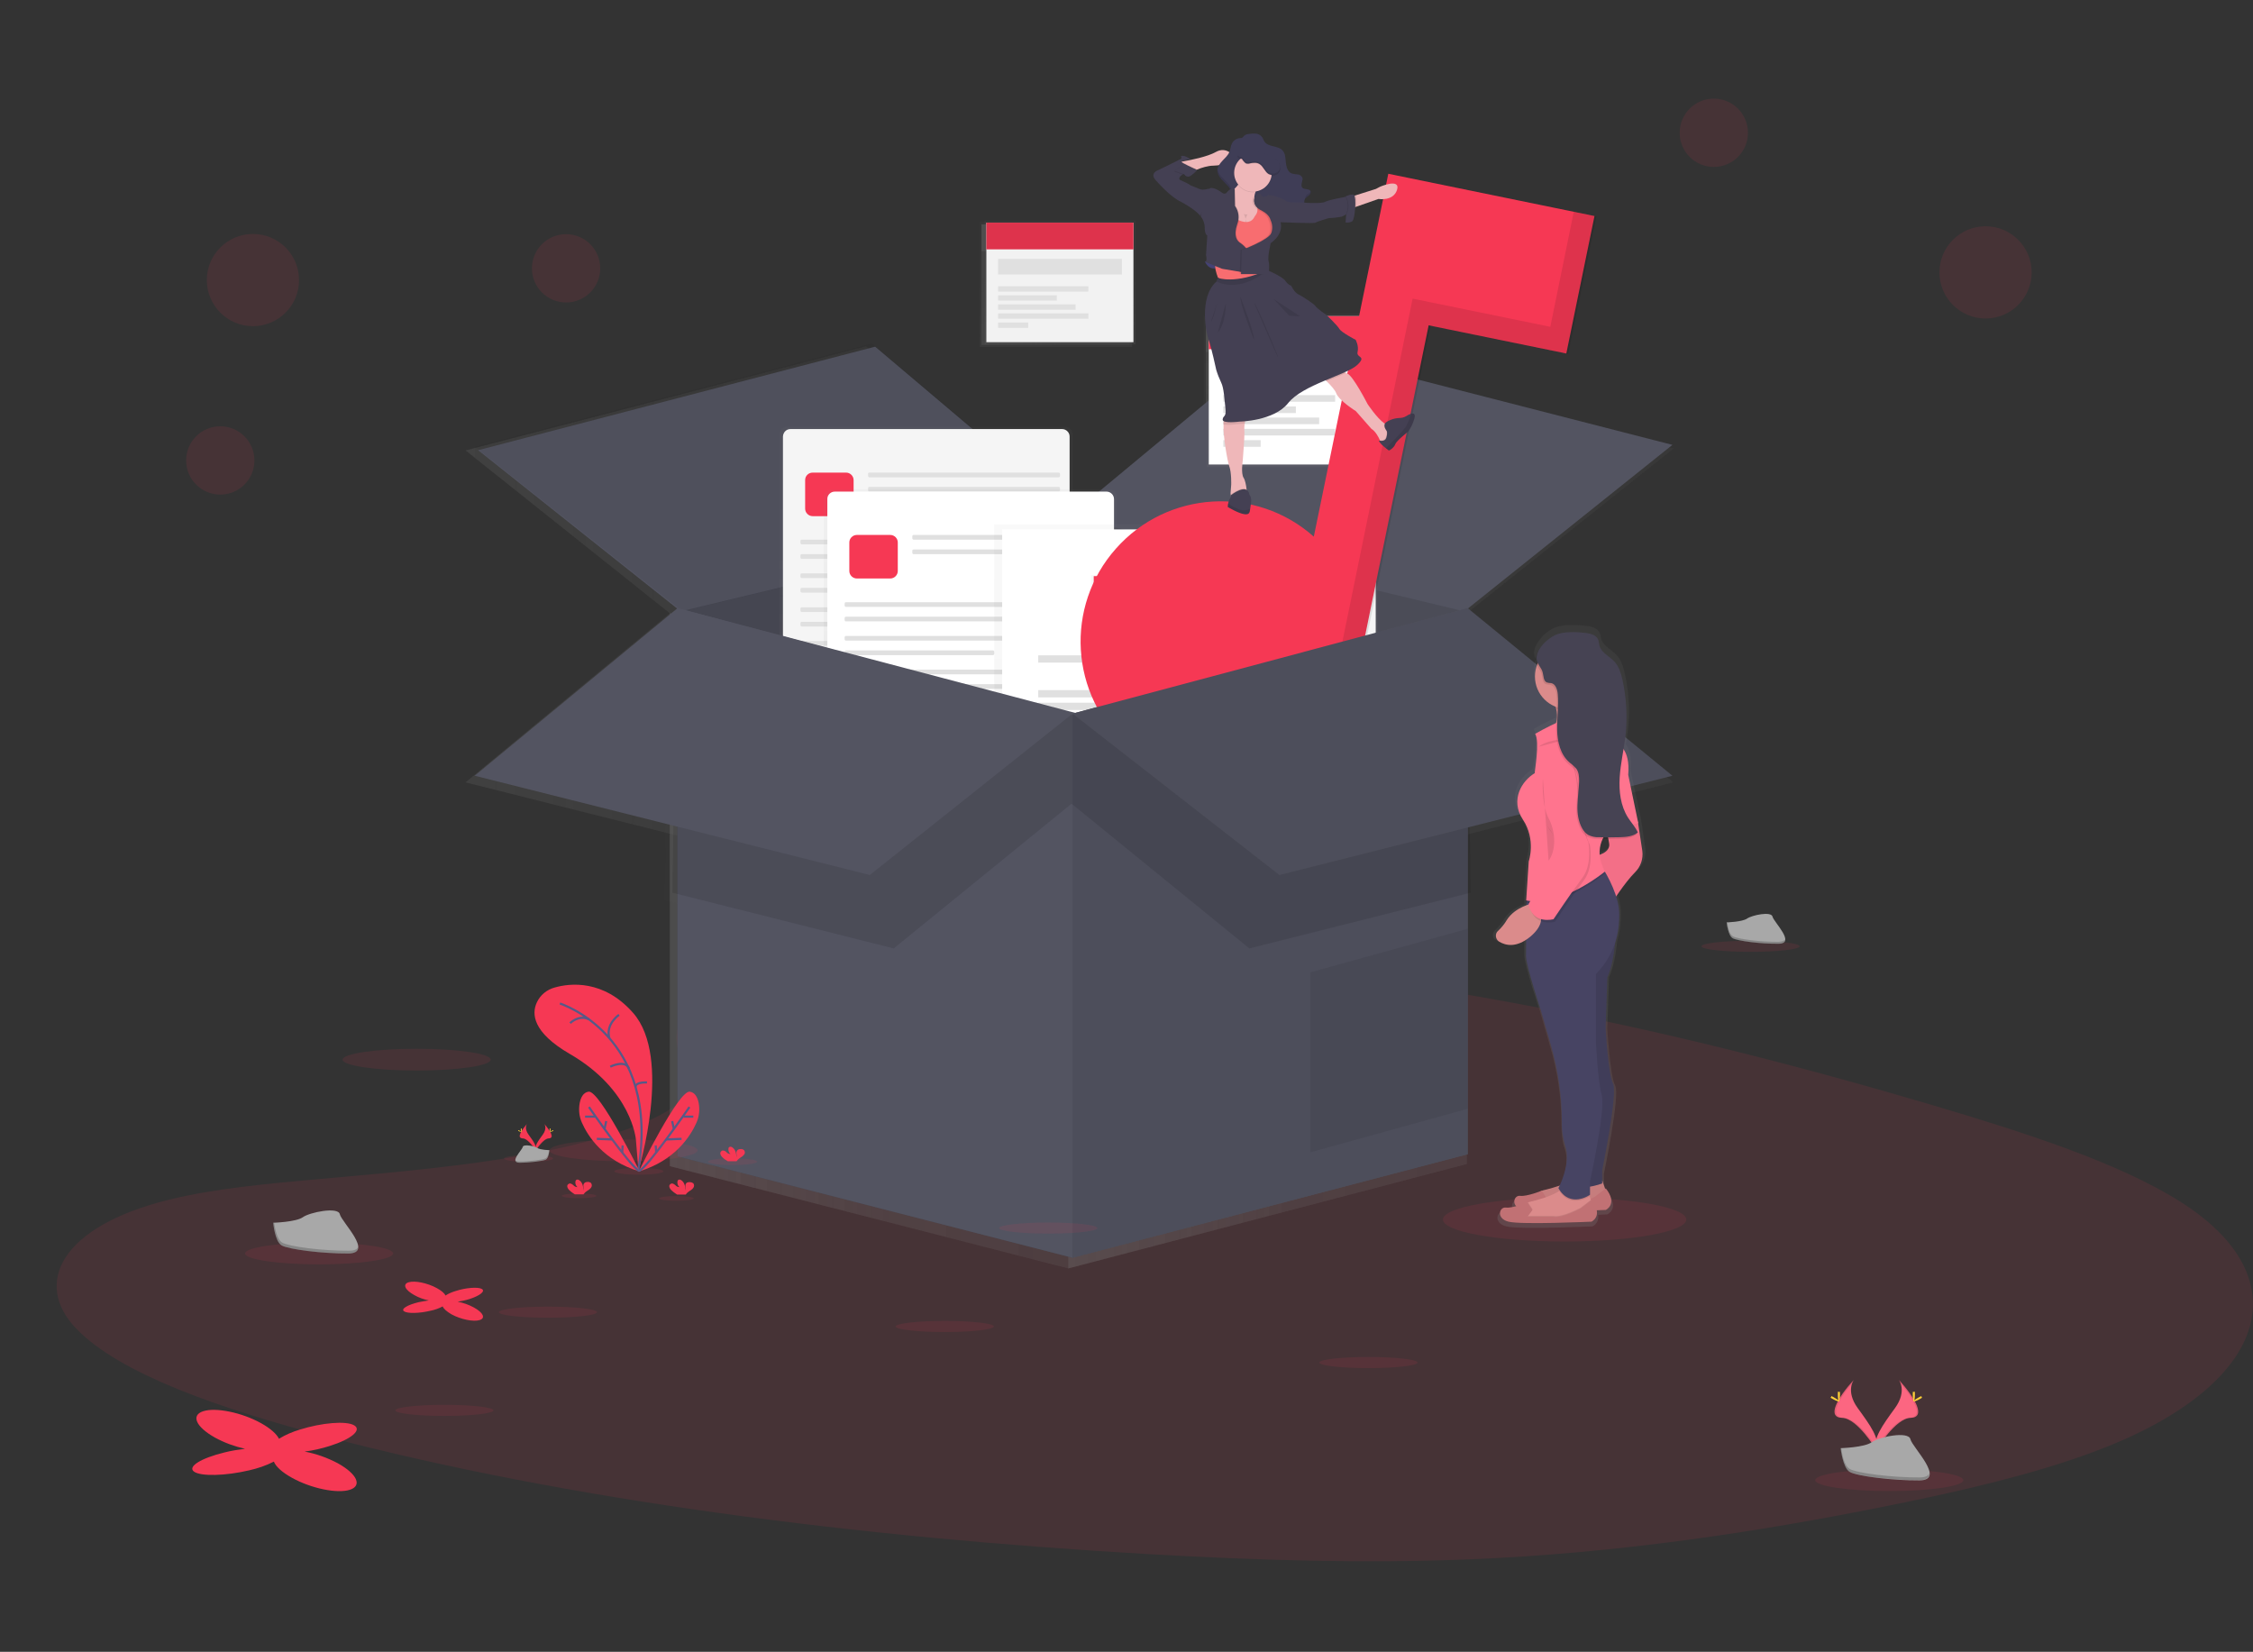 <?xml version="1.0" encoding="utf-8"?>
<!-- Generator: Adobe Illustrator 19.2.1, SVG Export Plug-In . SVG Version: 6.00 Build 0)  -->
<svg version="1.1" id="_x30_b9b7173-8d17-4004-875f-329f7c0a9383"
	 xmlns="http://www.w3.org/2000/svg" xmlns:xlink="http://www.w3.org/1999/xlink" x="0px" y="0px" viewBox="0 0 1055.5 773.8"
	 style="enable-background:new 0 0 1055.5 773.8;" xml:space="preserve">
<rect x="0" y="0" width="1055.5" height="773.8" fill="#333333" stroke="none"/>
<style type="text/css">
	.st0{opacity:0.1;fill:#F63854;enable-background:new    ;}
	.st1{opacity:0.7;}
	.st2{fill:url(#SVGID_1_);}
	.st3{opacity:0.1;}
	.st4{fill:url(#SVGID_2_);}
	.st5{fill:url(#SVGID_3_);}
	.st6{opacity:0.17;}
	.st7{fill:url(#SVGID_4_);}
	.st8{fill:url(#SVGID_5_);}
	.st9{fill:url(#SVGID_6_);}
	.st10{opacity:5.000000e-002;}
	.st11{fill:url(#SVGID_7_);}
	.st12{opacity:0.5;}
	.st13{fill:url(#SVGID_8_);}
	.st14{fill:url(#SVGID_9_);}
	.st15{fill:url(#SVGID_10_);}
	.st16{fill:url(#SVGID_11_);}
	.st17{fill:url(#SVGID_12_);}
	.st18{fill:url(#SVGID_13_);}
	.st19{fill:url(#SVGID_14_);}
	.st20{fill:url(#SVGID_15_);}
	.st21{fill:url(#SVGID_16_);}
	.st22{fill:url(#SVGID_17_);}
	.st23{fill:url(#SVGID_18_);}
	.st24{fill:url(#SVGID_19_);}
	.st25{fill:url(#SVGID_20_);}
	.st26{fill:url(#SVGID_21_);}
	.st27{fill:url(#SVGID_22_);}
	.st28{fill:url(#SVGID_23_);}
	.st29{fill:url(#SVGID_24_);}
	.st30{fill:url(#SVGID_25_);}
	.st31{fill:url(#SVGID_26_);}
	.st32{fill:url(#SVGID_27_);}
	.st33{fill:url(#SVGID_28_);}
	.st34{fill:url(#SVGID_29_);}
	.st35{fill:url(#SVGID_30_);}
	.st36{fill:url(#SVGID_31_);}
	.st37{fill:url(#SVGID_32_);}
	.st38{fill:url(#SVGID_33_);}
	.st39{fill:url(#SVGID_34_);}
	.st40{fill:url(#SVGID_35_);}
	.st41{fill:url(#SVGID_36_);}
	.st42{fill:url(#SVGID_37_);}
	.st43{fill:url(#SVGID_38_);}
	.st44{fill:url(#SVGID_39_);}
	.st45{fill:url(#SVGID_40_);}
	.st46{fill:url(#SVGID_41_);}
	.st47{fill:url(#SVGID_42_);}
	.st48{opacity:0.6;}
	.st49{fill:url(#SVGID_43_);}
	.st50{fill:url(#SVGID_44_);}
	.st51{fill:url(#SVGID_45_);}
	.st52{fill:url(#SVGID_46_);}
	.st53{opacity:7.000000e-002;}
	.st54{fill:url(#SVGID_47_);}
	.st55{fill:url(#SVGID_48_);}
	.st56{fill:url(#SVGID_49_);}
	.st57{fill:url(#SVGID_50_);}
	.st58{fill:url(#SVGID_51_);}
	.st59{fill:url(#SVGID_52_);}
	.st60{fill:url(#SVGID_53_);}
	.st61{fill:url(#SVGID_54_);}
	.st62{fill:url(#SVGID_55_);}
	.st63{fill:url(#SVGID_56_);}
	.st64{fill:url(#SVGID_57_);}
	.st65{fill:url(#SVGID_58_);}
	.st66{fill:url(#SVGID_59_);}
	.st67{fill:url(#SVGID_60_);}
	.st68{fill:url(#SVGID_61_);}
	.st69{fill:url(#SVGID_62_);}
	.st70{fill:url(#SVGID_63_);}
	.st71{fill:url(#SVGID_64_);}
	.st72{fill:url(#SVGID_65_);}
	.st73{fill:url(#SVGID_66_);}
	.st74{fill:url(#SVGID_67_);}
	.st75{fill:url(#SVGID_68_);}
	.st76{fill:url(#SVGID_69_);}
	.st77{fill:url(#SVGID_70_);}
	.st78{fill:url(#SVGID_71_);}
	.st79{fill:url(#SVGID_72_);}
	.st80{fill:url(#SVGID_73_);}
	.st81{fill:url(#SVGID_74_);}
	.st82{fill:url(#SVGID_75_);}
	.st83{fill:url(#SVGID_76_);}
	.st84{fill:url(#SVGID_77_);}
	.st85{fill:url(#SVGID_78_);}
	.st86{fill:url(#SVGID_79_);}
	.st87{fill:url(#SVGID_80_);}
	.st88{fill:#535461;}
	.st89{opacity:0.1;enable-background:new    ;}
	.st90{opacity:0.17;enable-background:new    ;}
	.st91{opacity:5.000000e-002;enable-background:new    ;}
	.st92{fill:url(#SVGID_81_);}
	.st93{fill:#F5F5F5;}
	.st94{fill:#F63854;}
	.st95{fill:#E0E0E0;}
	.st96{fill:url(#SVGID_82_);}
	.st97{fill:#FFFFFF;}
	.st98{fill:url(#SVGID_83_);}
	.st99{fill:url(#SVGID_84_);}
	.st100{opacity:0.6;fill:#3AD29F;enable-background:new    ;}
	.st101{opacity:7.000000e-002;enable-background:new    ;}
	.st102{fill:url(#SVGID_85_);}
	.st103{fill:url(#SVGID_86_);}
	.st104{opacity:0.6;fill:#F63854;enable-background:new    ;}
	.st105{fill:#BDBDBD;}
	.st106{fill:url(#SVGID_87_);}
	.st107{fill:#F2F2F2;}
	.st108{fill:url(#SVGID_88_);}
	.st109{fill:#69F0AE;}
	.st110{fill:#EFB7B9;}
	.st111{fill:#3F3D56;}
	.st112{fill:#4C4981;}
	.st113{fill:#444053;}
	.st114{fill:#F86D70;}
	.st115{fill:#925978;}
	.st116{fill:none;stroke:#565987;stroke-miterlimit:10;}
	.st117{fill:#FFD037;}
	.st118{fill:#A8A8A8;}
	.st119{opacity:0.2;enable-background:new    ;}
	.st120{fill:url(#SVGID_89_);}
	.st121{fill:#DB8B8B;}
	.st122{fill:#C17174;}
	.st123{fill:#474463;}
	.st124{fill:#FF748E;}
	.st125{fill:#464353;}
	.st126{fill:#FC6681;}
</style>
<title>server status</title>
<g>
	<path class="st0" d="M344.3,460.9c34.9-13.1,89.7-15.8,139.6-14.8c156.7,3.3,298.1,35.2,420.4,71.3c44.3,13.1,87.9,27.2,116.6,45.2
		c58.5,36.6,41.2,87.4-40.2,117.6c-27.7,10.3-61.3,18.2-95.7,25.1c-61.3,12.4-127.4,22.4-196.9,25.2c-49.6,2-99.8,0.4-149.1-2.4
		c-137.7-7.9-272.9-25.3-386.2-55.1c-49.7-13.1-96.5-29.3-117-50.5s-7.4-48,43.4-60.5c21-5.2,46.1-7.5,70.7-9.7
		c36.2-3.2,72.9-6.4,105.5-13c33.7-6.8,73.6-19.9,66.9-34.9C315.2,488.2,309.4,474,344.3,460.9z"/>
	<g>
		<g class="st1">
			
				<linearGradient id="SVGID_1_" gradientUnits="userSpaceOnUse" x1="500.535" y1="355.636" x2="687.219" y2="355.636" gradientTransform="matrix(1 0 0 -1 0 773.89)">
				<stop  offset="0" style="stop-color:#808080;stop-opacity:0.25"/>
				<stop  offset="0.54" style="stop-color:#808080;stop-opacity:0.12"/>
				<stop  offset="1" style="stop-color:#808080;stop-opacity:0.1"/>
			</linearGradient>
			<polygon class="st2" points="687.2,287.3 500.5,242.3 500.5,594.2 687.2,545.3 			"/>
			<g class="st3">
				
					<linearGradient id="SVGID_2_" gradientUnits="userSpaceOnUse" x1="500.535" y1="355.636" x2="687.219" y2="355.636" gradientTransform="matrix(1 0 0 -1 0 773.89)">
					<stop  offset="0" style="stop-color:#808080;stop-opacity:0.25"/>
					<stop  offset="0.54" style="stop-color:#808080;stop-opacity:0.12"/>
					<stop  offset="1" style="stop-color:#808080;stop-opacity:0.1"/>
				</linearGradient>
				<polygon class="st4" points="687.2,287.3 500.5,242.3 500.5,594.2 687.2,545.3 				"/>
			</g>
			
				<linearGradient id="SVGID_3_" gradientUnits="userSpaceOnUse" x1="313.844" y1="355.636" x2="500.535" y2="355.636" gradientTransform="matrix(1 0 0 -1 0 773.89)">
				<stop  offset="0" style="stop-color:#808080;stop-opacity:0.25"/>
				<stop  offset="0.54" style="stop-color:#808080;stop-opacity:0.12"/>
				<stop  offset="1" style="stop-color:#808080;stop-opacity:0.1"/>
			</linearGradient>
			<polygon class="st5" points="313.8,287.3 500.5,242.3 500.5,594.2 313.8,546.3 			"/>
			<g class="st6">
				
					<linearGradient id="SVGID_4_" gradientUnits="userSpaceOnUse" x1="313.844" y1="355.636" x2="500.535" y2="355.636" gradientTransform="matrix(1 0 0 -1 0 773.89)">
					<stop  offset="0" style="stop-color:#808080;stop-opacity:0.25"/>
					<stop  offset="0.54" style="stop-color:#808080;stop-opacity:0.12"/>
					<stop  offset="1" style="stop-color:#808080;stop-opacity:0.1"/>
				</linearGradient>
				<polygon class="st7" points="313.8,287.3 500.5,242.3 500.5,594.2 313.8,546.3 				"/>
			</g>
			
				<linearGradient id="SVGID_5_" gradientUnits="userSpaceOnUse" x1="500.535" y1="549.162" x2="783.98" y2="549.162" gradientTransform="matrix(1 0 0 -1 0 773.89)">
				<stop  offset="0" style="stop-color:#808080;stop-opacity:0.25"/>
				<stop  offset="0.54" style="stop-color:#808080;stop-opacity:0.12"/>
				<stop  offset="1" style="stop-color:#808080;stop-opacity:0.1"/>
			</linearGradient>
			<polygon class="st8" points="500.5,242.3 597.3,162.2 784,210.1 687.2,287.3 			"/>
			
				<linearGradient id="SVGID_6_" gradientUnits="userSpaceOnUse" x1="218.062" y1="549.162" x2="500.535" y2="549.162" gradientTransform="matrix(1 0 0 -1 0 773.89)">
				<stop  offset="0" style="stop-color:#808080;stop-opacity:0.25"/>
				<stop  offset="0.54" style="stop-color:#808080;stop-opacity:0.12"/>
				<stop  offset="1" style="stop-color:#808080;stop-opacity:0.1"/>
			</linearGradient>
			<polygon class="st9" points="218.1,211 313.8,287.3 500.5,242.3 405.7,162.2 			"/>
			<g class="st10">
				
					<linearGradient id="SVGID_7_" gradientUnits="userSpaceOnUse" x1="218.062" y1="549.162" x2="500.535" y2="549.162" gradientTransform="matrix(1 0 0 -1 0 773.89)">
					<stop  offset="0" style="stop-color:#808080;stop-opacity:0.25"/>
					<stop  offset="0.54" style="stop-color:#808080;stop-opacity:0.12"/>
					<stop  offset="1" style="stop-color:#808080;stop-opacity:0.1"/>
				</linearGradient>
				<polygon class="st11" points="218.1,211 313.8,287.3 500.5,242.3 405.7,162.2 				"/>
			</g>
			<g class="st12">
				
					<linearGradient id="SVGID_8_" gradientUnits="userSpaceOnUse" x1="431.353" y1="444.39" x2="431.353" y2="572.238" gradientTransform="matrix(1 0 0 -1 0 773.89)">
					<stop  offset="0" style="stop-color:#808080;stop-opacity:0.25"/>
					<stop  offset="0.54" style="stop-color:#808080;stop-opacity:0.12"/>
					<stop  offset="1" style="stop-color:#808080;stop-opacity:0.1"/>
				</linearGradient>
				<path class="st13" d="M365.5,201.7h131.6c1.9,0,3.5,1.6,3.5,3.5V326c0,1.9-1.6,3.5-3.5,3.5H365.5c-1.9,0-3.5-1.6-3.5-3.5V205.1
					C362.1,203.2,363.6,201.7,365.5,201.7z"/>
			</g>
			
				<linearGradient id="SVGID_9_" gradientUnits="userSpaceOnUse" x1="363.759" y1="508.877" x2="499.132" y2="508.877" gradientTransform="matrix(1 0 0 -1 0 773.89)">
				<stop  offset="0" style="stop-color:#808080;stop-opacity:0.25"/>
				<stop  offset="0.54" style="stop-color:#808080;stop-opacity:0.12"/>
				<stop  offset="1" style="stop-color:#808080;stop-opacity:0.1"/>
			</linearGradient>
			<path class="st14" d="M367.2,202.6h128.4c1.9,0,3.5,1.6,3.5,3.5v117.8c0,1.9-1.6,3.5-3.5,3.5H367.2c-1.9,0-3.5-1.6-3.5-3.5V206.1
				C363.8,204.2,365.3,202.6,367.2,202.6z"/>
			
				<linearGradient id="SVGID_10_" gradientUnits="userSpaceOnUse" x1="374.191" y1="540.43" x2="397.02" y2="540.43" gradientTransform="matrix(1 0 0 -1 0 773.89)">
				<stop  offset="0" style="stop-color:#808080;stop-opacity:0.25"/>
				<stop  offset="0.54" style="stop-color:#808080;stop-opacity:0.12"/>
				<stop  offset="1" style="stop-color:#808080;stop-opacity:0.1"/>
			</linearGradient>
			<path class="st15" d="M377.7,223.2h15.9c1.9,0,3.5,1.6,3.5,3.5v13.6c0,1.9-1.6,3.5-3.5,3.5h-15.9c-1.9,0-3.5-1.6-3.5-3.5v-13.6
				C374.2,224.7,375.7,223.2,377.7,223.2z"/>
			
				<linearGradient id="SVGID_11_" gradientUnits="userSpaceOnUse" x1="403.866" y1="549.563" x2="494.622" y2="549.563" gradientTransform="matrix(1 0 0 -1 0 773.89)">
				<stop  offset="0" style="stop-color:#808080;stop-opacity:0.25"/>
				<stop  offset="0.54" style="stop-color:#808080;stop-opacity:0.12"/>
				<stop  offset="1" style="stop-color:#808080;stop-opacity:0.1"/>
			</linearGradient>
			<path class="st16" d="M404.5,223.2H494c0.3,0,0.6,0.3,0.6,0.6v1c0,0.3-0.3,0.6-0.6,0.6h-89.5c-0.3,0-0.6-0.3-0.6-0.6v-1
				C403.9,223.5,404.1,223.2,404.5,223.2z"/>
			
				<linearGradient id="SVGID_12_" gradientUnits="userSpaceOnUse" x1="403.866" y1="542.716" x2="494.622" y2="542.716" gradientTransform="matrix(1 0 0 -1 0 773.89)">
				<stop  offset="0" style="stop-color:#808080;stop-opacity:0.25"/>
				<stop  offset="0.54" style="stop-color:#808080;stop-opacity:0.12"/>
				<stop  offset="1" style="stop-color:#808080;stop-opacity:0.1"/>
			</linearGradient>
			<path class="st17" d="M404.5,230H494c0.3,0,0.6,0.3,0.6,0.6v1c0,0.3-0.3,0.6-0.6,0.6h-89.5c-0.3,0-0.6-0.3-0.6-0.6v-1
				C403.9,230.3,404.1,230,404.5,230z"/>
			
				<linearGradient id="SVGID_13_" gradientUnits="userSpaceOnUse" x1="371.908" y1="517.851" x2="494.622" y2="517.851" gradientTransform="matrix(1 0 0 -1 0 773.89)">
				<stop  offset="0" style="stop-color:#808080;stop-opacity:0.25"/>
				<stop  offset="0.54" style="stop-color:#808080;stop-opacity:0.12"/>
				<stop  offset="1" style="stop-color:#808080;stop-opacity:0.1"/>
			</linearGradient>
			<path class="st18" d="M372.5,254.9H494c0.3,0,0.6,0.3,0.6,0.6v1c0,0.3-0.3,0.6-0.6,0.6H372.5c-0.3,0-0.6-0.3-0.6-0.6v-1
				C371.9,255.2,372.2,254.9,372.5,254.9z"/>
			
				<linearGradient id="SVGID_14_" gradientUnits="userSpaceOnUse" x1="371.908" y1="511.005" x2="494.622" y2="511.005" gradientTransform="matrix(1 0 0 -1 0 773.89)">
				<stop  offset="0" style="stop-color:#808080;stop-opacity:0.25"/>
				<stop  offset="0.54" style="stop-color:#808080;stop-opacity:0.12"/>
				<stop  offset="1" style="stop-color:#808080;stop-opacity:0.1"/>
			</linearGradient>
			<path class="st19" d="M372.5,261.7H494c0.3,0,0.6,0.3,0.6,0.6v1c0,0.3-0.3,0.6-0.6,0.6H372.5c-0.3,0-0.6-0.3-0.6-0.6v-1
				C371.9,262,372.2,261.7,372.5,261.7z"/>
			
				<linearGradient id="SVGID_15_" gradientUnits="userSpaceOnUse" x1="371.908" y1="501.876" x2="494.622" y2="501.876" gradientTransform="matrix(1 0 0 -1 0 773.89)">
				<stop  offset="0" style="stop-color:#808080;stop-opacity:0.25"/>
				<stop  offset="0.54" style="stop-color:#808080;stop-opacity:0.12"/>
				<stop  offset="1" style="stop-color:#808080;stop-opacity:0.1"/>
			</linearGradient>
			<path class="st20" d="M372.5,270.9H494c0.3,0,0.6,0.3,0.6,0.6v1c0,0.3-0.3,0.6-0.6,0.6H372.5c-0.3,0-0.6-0.3-0.6-0.6v-1
				C371.9,271.1,372.2,270.9,372.5,270.9z"/>
			
				<linearGradient id="SVGID_16_" gradientUnits="userSpaceOnUse" x1="371.908" y1="495.022" x2="442.679" y2="495.022" gradientTransform="matrix(1 0 0 -1 0 773.89)">
				<stop  offset="0" style="stop-color:#808080;stop-opacity:0.25"/>
				<stop  offset="0.54" style="stop-color:#808080;stop-opacity:0.12"/>
				<stop  offset="1" style="stop-color:#808080;stop-opacity:0.1"/>
			</linearGradient>
			<path class="st21" d="M372.5,277.7h69.5c0.3,0,0.6,0.3,0.6,0.6v1c0,0.3-0.3,0.6-0.6,0.6h-69.5c-0.3,0-0.6-0.3-0.6-0.6v-1
				C371.9,278,372.2,277.7,372.5,277.7z"/>
			
				<linearGradient id="SVGID_17_" gradientUnits="userSpaceOnUse" x1="371.908" y1="485.916" x2="494.622" y2="485.916" gradientTransform="matrix(1 0 0 -1 0 773.89)">
				<stop  offset="0" style="stop-color:#808080;stop-opacity:0.25"/>
				<stop  offset="0.54" style="stop-color:#808080;stop-opacity:0.12"/>
				<stop  offset="1" style="stop-color:#808080;stop-opacity:0.1"/>
			</linearGradient>
			<path class="st22" d="M372.5,286.8H494c0.3,0,0.6,0.3,0.6,0.6v1c0,0.3-0.3,0.6-0.6,0.6H372.5c-0.3,0-0.6-0.3-0.6-0.6v-1
				C371.9,287.1,372.2,286.8,372.5,286.8z"/>
			
				<linearGradient id="SVGID_18_" gradientUnits="userSpaceOnUse" x1="371.908" y1="479.07" x2="494.622" y2="479.07" gradientTransform="matrix(1 0 0 -1 0 773.89)">
				<stop  offset="0" style="stop-color:#808080;stop-opacity:0.25"/>
				<stop  offset="0.54" style="stop-color:#808080;stop-opacity:0.12"/>
				<stop  offset="1" style="stop-color:#808080;stop-opacity:0.1"/>
			</linearGradient>
			<path class="st23" d="M372.5,293.7H494c0.3,0,0.6,0.3,0.6,0.6v1c0,0.3-0.3,0.6-0.6,0.6H372.5c-0.3,0-0.6-0.3-0.6-0.6v-1
				C371.9,294,372.2,293.7,372.5,293.7z"/>
			
				<linearGradient id="SVGID_19_" gradientUnits="userSpaceOnUse" x1="371.908" y1="469.933" x2="494.622" y2="469.933" gradientTransform="matrix(1 0 0 -1 0 773.89)">
				<stop  offset="0" style="stop-color:#808080;stop-opacity:0.25"/>
				<stop  offset="0.54" style="stop-color:#808080;stop-opacity:0.12"/>
				<stop  offset="1" style="stop-color:#808080;stop-opacity:0.1"/>
			</linearGradient>
			<path class="st24" d="M372.5,302.8H494c0.3,0,0.6,0.3,0.6,0.6v1c0,0.3-0.3,0.6-0.6,0.6H372.5c-0.3,0-0.6-0.3-0.6-0.6v-1
				C371.9,303.1,372.2,302.8,372.5,302.8z"/>
			
				<linearGradient id="SVGID_20_" gradientUnits="userSpaceOnUse" x1="371.908" y1="463.087" x2="442.679" y2="463.087" gradientTransform="matrix(1 0 0 -1 0 773.89)">
				<stop  offset="0" style="stop-color:#808080;stop-opacity:0.25"/>
				<stop  offset="0.54" style="stop-color:#808080;stop-opacity:0.12"/>
				<stop  offset="1" style="stop-color:#808080;stop-opacity:0.1"/>
			</linearGradient>
			<path class="st25" d="M372.5,309.7h69.5c0.3,0,0.6,0.3,0.6,0.6v1c0,0.3-0.3,0.6-0.6,0.6h-69.5c-0.3,0-0.6-0.3-0.6-0.6v-1
				C371.9,309.9,372.2,309.7,372.5,309.7z"/>
			<g class="st12">
				
					<linearGradient id="SVGID_21_" gradientUnits="userSpaceOnUse" x1="452.262" y1="414.853" x2="452.262" y2="542.701" gradientTransform="matrix(1 0 0 -1 0 773.89)">
					<stop  offset="0" style="stop-color:#808080;stop-opacity:0.25"/>
					<stop  offset="0.54" style="stop-color:#808080;stop-opacity:0.12"/>
					<stop  offset="1" style="stop-color:#808080;stop-opacity:0.1"/>
				</linearGradient>
				<path class="st26" d="M386.4,231.2h131.6c1.9,0,3.5,1.6,3.5,3.5v120.9c0,1.9-1.6,3.5-3.5,3.5H386.4c-1.9,0-3.5-1.6-3.5-3.5
					V234.7C383,232.7,384.5,231.2,386.4,231.2z"/>
			</g>
			
				<linearGradient id="SVGID_22_" gradientUnits="userSpaceOnUse" x1="384.668" y1="479.332" x2="520.042" y2="479.332" gradientTransform="matrix(1 0 0 -1 0 773.89)">
				<stop  offset="0" style="stop-color:#808080;stop-opacity:0.25"/>
				<stop  offset="0.54" style="stop-color:#808080;stop-opacity:0.12"/>
				<stop  offset="1" style="stop-color:#808080;stop-opacity:0.1"/>
			</linearGradient>
			<path class="st27" d="M388.1,232.2h128.4c1.9,0,3.5,1.6,3.5,3.5v117.8c0,1.9-1.6,3.5-3.5,3.5H388.1c-1.9,0-3.5-1.6-3.5-3.5V235.7
				C384.7,233.7,386.2,232.2,388.1,232.2z"/>
			
				<linearGradient id="SVGID_23_" gradientUnits="userSpaceOnUse" x1="395.1" y1="510.885" x2="417.93" y2="510.885" gradientTransform="matrix(1 0 0 -1 0 773.89)">
				<stop  offset="0" style="stop-color:#808080;stop-opacity:0.25"/>
				<stop  offset="0.54" style="stop-color:#808080;stop-opacity:0.12"/>
				<stop  offset="1" style="stop-color:#808080;stop-opacity:0.1"/>
			</linearGradient>
			<path class="st28" d="M398.6,252.7h15.9c1.9,0,3.5,1.6,3.5,3.5v13.6c0,1.9-1.6,3.5-3.5,3.5h-15.9c-1.9,0-3.5-1.6-3.5-3.5v-13.6
				C395.1,254.3,396.7,252.7,398.6,252.7z"/>
			
				<linearGradient id="SVGID_24_" gradientUnits="userSpaceOnUse" x1="424.784" y1="520.018" x2="515.539" y2="520.018" gradientTransform="matrix(1 0 0 -1 0 773.89)">
				<stop  offset="0" style="stop-color:#808080;stop-opacity:0.25"/>
				<stop  offset="0.54" style="stop-color:#808080;stop-opacity:0.12"/>
				<stop  offset="1" style="stop-color:#808080;stop-opacity:0.1"/>
			</linearGradient>
			<path class="st29" d="M425.4,252.7h89.5c0.3,0,0.6,0.3,0.6,0.6v1c0,0.3-0.3,0.6-0.6,0.6h-89.5c-0.3,0-0.6-0.3-0.6-0.6v-1
				C424.8,253,425.1,252.7,425.4,252.7z"/>
			
				<linearGradient id="SVGID_25_" gradientUnits="userSpaceOnUse" x1="424.784" y1="513.171" x2="515.539" y2="513.171" gradientTransform="matrix(1 0 0 -1 0 773.89)">
				<stop  offset="0" style="stop-color:#808080;stop-opacity:0.25"/>
				<stop  offset="0.54" style="stop-color:#808080;stop-opacity:0.12"/>
				<stop  offset="1" style="stop-color:#808080;stop-opacity:0.1"/>
			</linearGradient>
			<path class="st30" d="M425.4,259.6h89.5c0.3,0,0.6,0.3,0.6,0.6v1c0,0.3-0.3,0.6-0.6,0.6h-89.5c-0.3,0-0.6-0.3-0.6-0.6v-1
				C424.8,259.9,425.1,259.6,425.4,259.6z"/>
			
				<linearGradient id="SVGID_26_" gradientUnits="userSpaceOnUse" x1="392.818" y1="488.314" x2="515.531" y2="488.314" gradientTransform="matrix(1 0 0 -1 0 773.89)">
				<stop  offset="0" style="stop-color:#808080;stop-opacity:0.25"/>
				<stop  offset="0.54" style="stop-color:#808080;stop-opacity:0.12"/>
				<stop  offset="1" style="stop-color:#808080;stop-opacity:0.1"/>
			</linearGradient>
			<path class="st31" d="M393.4,284.4h121.5c0.3,0,0.6,0.3,0.6,0.6v1c0,0.3-0.3,0.6-0.6,0.6H393.4c-0.3,0-0.6-0.3-0.6-0.6v-1
				C392.8,284.7,393.1,284.4,393.4,284.4z"/>
			
				<linearGradient id="SVGID_27_" gradientUnits="userSpaceOnUse" x1="392.818" y1="481.46" x2="515.531" y2="481.46" gradientTransform="matrix(1 0 0 -1 0 773.89)">
				<stop  offset="0" style="stop-color:#808080;stop-opacity:0.25"/>
				<stop  offset="0.54" style="stop-color:#808080;stop-opacity:0.12"/>
				<stop  offset="1" style="stop-color:#808080;stop-opacity:0.1"/>
			</linearGradient>
			<path class="st32" d="M393.4,291.3h121.5c0.3,0,0.6,0.3,0.6,0.6v1c0,0.3-0.3,0.6-0.6,0.6H393.4c-0.3,0-0.6-0.3-0.6-0.6v-1
				C392.8,291.6,393.1,291.3,393.4,291.3z"/>
			
				<linearGradient id="SVGID_28_" gradientUnits="userSpaceOnUse" x1="392.818" y1="472.331" x2="515.531" y2="472.331" gradientTransform="matrix(1 0 0 -1 0 773.89)">
				<stop  offset="0" style="stop-color:#808080;stop-opacity:0.25"/>
				<stop  offset="0.54" style="stop-color:#808080;stop-opacity:0.12"/>
				<stop  offset="1" style="stop-color:#808080;stop-opacity:0.1"/>
			</linearGradient>
			<path class="st33" d="M393.4,300.4h121.5c0.3,0,0.6,0.3,0.6,0.6v1c0,0.3-0.3,0.6-0.6,0.6H393.4c-0.3,0-0.6-0.3-0.6-0.6v-1
				C392.8,300.7,393.1,300.4,393.4,300.4z"/>
			
				<linearGradient id="SVGID_29_" gradientUnits="userSpaceOnUse" x1="392.818" y1="465.485" x2="463.589" y2="465.485" gradientTransform="matrix(1 0 0 -1 0 773.89)">
				<stop  offset="0" style="stop-color:#808080;stop-opacity:0.25"/>
				<stop  offset="0.54" style="stop-color:#808080;stop-opacity:0.12"/>
				<stop  offset="1" style="stop-color:#808080;stop-opacity:0.1"/>
			</linearGradient>
			<path class="st34" d="M393.4,307.3H463c0.3,0,0.6,0.3,0.6,0.6v1c0,0.3-0.3,0.6-0.6,0.6h-69.5c-0.3,0-0.6-0.3-0.6-0.6v-1
				C392.8,307.5,393.1,307.3,393.4,307.3z"/>
			
				<linearGradient id="SVGID_30_" gradientUnits="userSpaceOnUse" x1="392.818" y1="456.371" x2="515.531" y2="456.371" gradientTransform="matrix(1 0 0 -1 0 773.89)">
				<stop  offset="0" style="stop-color:#808080;stop-opacity:0.25"/>
				<stop  offset="0.54" style="stop-color:#808080;stop-opacity:0.12"/>
				<stop  offset="1" style="stop-color:#808080;stop-opacity:0.1"/>
			</linearGradient>
			<path class="st35" d="M393.4,316.4h121.5c0.3,0,0.6,0.3,0.6,0.6v1c0,0.3-0.3,0.6-0.6,0.6H393.4c-0.3,0-0.6-0.3-0.6-0.6v-1
				C392.8,316.7,393.1,316.4,393.4,316.4z"/>
			
				<linearGradient id="SVGID_31_" gradientUnits="userSpaceOnUse" x1="392.818" y1="449.525" x2="515.531" y2="449.525" gradientTransform="matrix(1 0 0 -1 0 773.89)">
				<stop  offset="0" style="stop-color:#808080;stop-opacity:0.25"/>
				<stop  offset="0.54" style="stop-color:#808080;stop-opacity:0.12"/>
				<stop  offset="1" style="stop-color:#808080;stop-opacity:0.1"/>
			</linearGradient>
			<path class="st36" d="M393.4,323.2h121.5c0.3,0,0.6,0.3,0.6,0.6v1c0,0.3-0.3,0.6-0.6,0.6H393.4c-0.3,0-0.6-0.3-0.6-0.6v-1
				C392.8,323.5,393.1,323.2,393.4,323.2z"/>
			
				<linearGradient id="SVGID_32_" gradientUnits="userSpaceOnUse" x1="392.818" y1="440.389" x2="515.531" y2="440.389" gradientTransform="matrix(1 0 0 -1 0 773.89)">
				<stop  offset="0" style="stop-color:#808080;stop-opacity:0.25"/>
				<stop  offset="0.54" style="stop-color:#808080;stop-opacity:0.12"/>
				<stop  offset="1" style="stop-color:#808080;stop-opacity:0.1"/>
			</linearGradient>
			<path class="st37" d="M393.4,332.4h121.5c0.3,0,0.6,0.3,0.6,0.6v1c0,0.3-0.3,0.6-0.6,0.6H393.4c-0.3,0-0.6-0.3-0.6-0.6v-1
				C392.8,332.6,393.1,332.4,393.4,332.4z"/>
			
				<linearGradient id="SVGID_33_" gradientUnits="userSpaceOnUse" x1="392.818" y1="433.542" x2="463.589" y2="433.542" gradientTransform="matrix(1 0 0 -1 0 773.89)">
				<stop  offset="0" style="stop-color:#808080;stop-opacity:0.25"/>
				<stop  offset="0.54" style="stop-color:#808080;stop-opacity:0.12"/>
				<stop  offset="1" style="stop-color:#808080;stop-opacity:0.1"/>
			</linearGradient>
			<path class="st38" d="M393.4,339.2H463c0.3,0,0.6,0.3,0.6,0.6v1c0,0.3-0.3,0.6-0.6,0.6h-69.5c-0.3,0-0.6-0.3-0.6-0.6v-1
				C392.8,339.5,393.1,339.2,393.4,339.2z"/>
			<g class="st12">
				
					<linearGradient id="SVGID_34_" gradientUnits="userSpaceOnUse" x1="523.588" y1="385.092" x2="523.588" y2="526.155" gradientTransform="matrix(1 0 0 -1 0 773.89)">
					<stop  offset="0" style="stop-color:#808080;stop-opacity:0.25"/>
					<stop  offset="0.54" style="stop-color:#808080;stop-opacity:0.12"/>
					<stop  offset="1" style="stop-color:#808080;stop-opacity:0.1"/>
				</linearGradient>
				<rect x="463.6" y="247.7" class="st39" width="120.1" height="141.1"/>
			</g>
			
				<linearGradient id="SVGID_35_" gradientUnits="userSpaceOnUse" x1="467.251" y1="456.044" x2="581.067" y2="456.044" gradientTransform="matrix(1 0 0 -1 0 773.89)">
				<stop  offset="0" style="stop-color:#808080;stop-opacity:0.25"/>
				<stop  offset="0.54" style="stop-color:#808080;stop-opacity:0.12"/>
				<stop  offset="1" style="stop-color:#808080;stop-opacity:0.1"/>
			</linearGradient>
			<rect x="467.3" y="250" class="st40" width="113.8" height="135.7"/>
			<g class="st12">
				
					<linearGradient id="SVGID_36_" gradientUnits="userSpaceOnUse" x1="757.159" y1="417.819" x2="757.159" y2="437.966" gradientTransform="matrix(1 0 0 -1 -233 706.14)">
					<stop  offset="0" style="stop-color:#808080;stop-opacity:0.25"/>
					<stop  offset="0.54" style="stop-color:#808080;stop-opacity:0.12"/>
					<stop  offset="1" style="stop-color:#808080;stop-opacity:0.1"/>
				</linearGradient>
				<path class="st41" d="M530.4,271.6v-3.4H518v3.4h-8.7v16.7H539v-16.7H530.4z M519.5,269.4h9.3v2.2h-9.3V269.4z"/>
			</g>
			
				<linearGradient id="SVGID_37_" gradientUnits="userSpaceOnUse" x1="510.535" y1="494.081" x2="537.782" y2="494.081" gradientTransform="matrix(1 0 0 -1 0 773.89)">
				<stop  offset="0" style="stop-color:#808080;stop-opacity:0.25"/>
				<stop  offset="0.54" style="stop-color:#808080;stop-opacity:0.12"/>
				<stop  offset="1" style="stop-color:#808080;stop-opacity:0.1"/>
			</linearGradient>
			<rect x="510.5" y="272.1" class="st42" width="27.2" height="15.3"/>
			
				<linearGradient id="SVGID_38_" gradientUnits="userSpaceOnUse" x1="518.484" y1="502.878" x2="529.833" y2="502.878" gradientTransform="matrix(1 0 0 -1 0 773.89)">
				<stop  offset="0" style="stop-color:#808080;stop-opacity:0.25"/>
				<stop  offset="0.54" style="stop-color:#808080;stop-opacity:0.12"/>
				<stop  offset="1" style="stop-color:#808080;stop-opacity:0.1"/>
			</linearGradient>
			<polygon class="st43" points="518.5,269 518.5,273 519.9,273 519.9,270.2 528.4,270.2 528.4,273 529.8,273 529.8,269 			"/>
			
				<linearGradient id="SVGID_39_" gradientUnits="userSpaceOnUse" x1="484.282" y1="462.655" x2="564.32" y2="462.655" gradientTransform="matrix(1 0 0 -1 0 773.89)">
				<stop  offset="0" style="stop-color:#808080;stop-opacity:0.25"/>
				<stop  offset="0.54" style="stop-color:#808080;stop-opacity:0.12"/>
				<stop  offset="1" style="stop-color:#808080;stop-opacity:0.1"/>
			</linearGradient>
			<rect x="484.3" y="309.5" class="st44" width="80" height="3.4"/>
			
				<linearGradient id="SVGID_40_" gradientUnits="userSpaceOnUse" x1="484.282" y1="440.234" x2="564.32" y2="440.234" gradientTransform="matrix(1 0 0 -1 0 773.89)">
				<stop  offset="0" style="stop-color:#808080;stop-opacity:0.25"/>
				<stop  offset="0.54" style="stop-color:#808080;stop-opacity:0.12"/>
				<stop  offset="1" style="stop-color:#808080;stop-opacity:0.1"/>
			</linearGradient>
			<rect x="484.3" y="332" class="st45" width="80" height="3.4"/>
			
				<linearGradient id="SVGID_41_" gradientUnits="userSpaceOnUse" x1="484.282" y1="434.274" x2="564.32" y2="434.274" gradientTransform="matrix(1 0 0 -1 0 773.89)">
				<stop  offset="0" style="stop-color:#808080;stop-opacity:0.25"/>
				<stop  offset="0.54" style="stop-color:#808080;stop-opacity:0.12"/>
				<stop  offset="1" style="stop-color:#808080;stop-opacity:0.1"/>
			</linearGradient>
			<rect x="484.3" y="337.9" class="st46" width="80" height="3.4"/>
			
				<linearGradient id="SVGID_42_" gradientUnits="userSpaceOnUse" x1="484.282" y1="446.194" x2="518.06" y2="446.194" gradientTransform="matrix(1 0 0 -1 0 773.89)">
				<stop  offset="0" style="stop-color:#808080;stop-opacity:0.25"/>
				<stop  offset="0.54" style="stop-color:#808080;stop-opacity:0.12"/>
				<stop  offset="1" style="stop-color:#808080;stop-opacity:0.1"/>
			</linearGradient>
			<rect x="484.3" y="326" class="st47" width="33.8" height="3.4"/>
			<g class="st48">
				
					<linearGradient id="SVGID_43_" gradientUnits="userSpaceOnUse" x1="539.062" y1="446.194" x2="564.32" y2="446.194" gradientTransform="matrix(1 0 0 -1 0 773.89)">
					<stop  offset="0" style="stop-color:#808080;stop-opacity:0.25"/>
					<stop  offset="0.54" style="stop-color:#808080;stop-opacity:0.12"/>
					<stop  offset="1" style="stop-color:#808080;stop-opacity:0.1"/>
				</linearGradient>
				<rect x="539.1" y="326" class="st49" width="25.3" height="3.4"/>
			</g>
			
				<linearGradient id="SVGID_44_" gradientUnits="userSpaceOnUse" x1="512.378" y1="420.365" x2="537.636" y2="420.365" gradientTransform="matrix(1 0 0 -1 0 773.89)">
				<stop  offset="0" style="stop-color:#808080;stop-opacity:0.25"/>
				<stop  offset="0.54" style="stop-color:#808080;stop-opacity:0.12"/>
				<stop  offset="1" style="stop-color:#808080;stop-opacity:0.1"/>
			</linearGradient>
			<rect x="512.4" y="351.8" class="st50" width="25.3" height="3.4"/>
			
				<linearGradient id="SVGID_45_" gradientUnits="userSpaceOnUse" x1="313.844" y1="333.157" x2="500.535" y2="333.157" gradientTransform="matrix(1 0 0 -1 0 773.89)">
				<stop  offset="0" style="stop-color:#808080;stop-opacity:0.25"/>
				<stop  offset="0.54" style="stop-color:#808080;stop-opacity:0.12"/>
				<stop  offset="1" style="stop-color:#808080;stop-opacity:0.1"/>
			</linearGradient>
			<polygon class="st51" points="313.8,287.3 313.8,546.3 500.5,594.2 500.5,337.1 			"/>
			
				<linearGradient id="SVGID_46_" gradientUnits="userSpaceOnUse" x1="500.535" y1="333.157" x2="687.219" y2="333.157" gradientTransform="matrix(1 0 0 -1 0 773.89)">
				<stop  offset="0" style="stop-color:#808080;stop-opacity:0.25"/>
				<stop  offset="0.54" style="stop-color:#808080;stop-opacity:0.12"/>
				<stop  offset="1" style="stop-color:#808080;stop-opacity:0.1"/>
			</linearGradient>
			<polygon class="st52" points="687.2,545.3 500.5,594.2 500.5,337.1 687.2,287.3 			"/>
			<g class="st53">
				
					<linearGradient id="SVGID_47_" gradientUnits="userSpaceOnUse" x1="500.535" y1="333.157" x2="687.219" y2="333.157" gradientTransform="matrix(1 0 0 -1 0 773.89)">
					<stop  offset="0" style="stop-color:#808080;stop-opacity:0.25"/>
					<stop  offset="0.54" style="stop-color:#808080;stop-opacity:0.12"/>
					<stop  offset="1" style="stop-color:#808080;stop-opacity:0.1"/>
				</linearGradient>
				<polygon class="st54" points="687.2,545.3 500.5,594.2 500.5,337.1 687.2,287.3 				"/>
			</g>
			<g class="st53">
				
					<linearGradient id="SVGID_48_" gradientUnits="userSpaceOnUse" x1="612.932" y1="282.329" x2="687.219" y2="282.329" gradientTransform="matrix(1 0 0 -1 0 773.89)">
					<stop  offset="0" style="stop-color:#808080;stop-opacity:0.25"/>
					<stop  offset="0.54" style="stop-color:#808080;stop-opacity:0.12"/>
					<stop  offset="1" style="stop-color:#808080;stop-opacity:0.1"/>
				</linearGradient>
				<polygon class="st55" points="612.9,459.3 612.9,544.3 687.2,523.8 687.2,438.8 				"/>
			</g>
			
				<linearGradient id="SVGID_49_" gradientUnits="userSpaceOnUse" x1="617.046" y1="455.315" x2="617.046" y2="508.214" gradientTransform="matrix(1 0 0 -1 0 773.89)">
				<stop  offset="0" style="stop-color:#808080;stop-opacity:0.25"/>
				<stop  offset="0.54" style="stop-color:#808080;stop-opacity:0.12"/>
				<stop  offset="1" style="stop-color:#808080;stop-opacity:0.1"/>
			</linearGradient>
			<rect x="589.5" y="265.7" class="st56" width="55.1" height="52.9"/>
			
				<linearGradient id="SVGID_50_" gradientUnits="userSpaceOnUse" x1="590.38" y1="481.656" x2="643.711" y2="481.656" gradientTransform="matrix(1 0 0 -1 0 773.89)">
				<stop  offset="0" style="stop-color:#808080;stop-opacity:0.25"/>
				<stop  offset="0.54" style="stop-color:#808080;stop-opacity:0.12"/>
				<stop  offset="1" style="stop-color:#808080;stop-opacity:0.1"/>
			</linearGradient>
			<rect x="590.4" y="267" class="st57" width="53.3" height="50.5"/>
			<g class="st12">
				
					<linearGradient id="SVGID_51_" gradientUnits="userSpaceOnUse" x1="850.046" y1="417.573" x2="850.046" y2="432.9" gradientTransform="matrix(1 0 0 -1 -233 706.14)">
					<stop  offset="0" style="stop-color:#808080;stop-opacity:0.25"/>
					<stop  offset="0.54" style="stop-color:#808080;stop-opacity:0.12"/>
					<stop  offset="1" style="stop-color:#808080;stop-opacity:0.1"/>
				</linearGradient>
				<path class="st58" d="M621.8,275.8v-2.6h-9.4v2.6h-6.6v12.7h22.6v-12.8H621.8z M613.5,274.2h7.1v1.6h-7.1V274.2z"/>
			</g>
			<g class="st48">
				
					<linearGradient id="SVGID_52_" gradientUnits="userSpaceOnUse" x1="606.679" y1="491.799" x2="627.404" y2="491.799" gradientTransform="matrix(1 0 0 -1 0 773.89)">
					<stop  offset="0" style="stop-color:#808080;stop-opacity:0.25"/>
					<stop  offset="0.54" style="stop-color:#808080;stop-opacity:0.12"/>
					<stop  offset="1" style="stop-color:#808080;stop-opacity:0.1"/>
				</linearGradient>
				<rect x="606.7" y="276.3" class="st59" width="20.7" height="11.7"/>
			</g>
			<g class="st48">
				
					<linearGradient id="SVGID_53_" gradientUnits="userSpaceOnUse" x1="612.724" y1="498.495" x2="621.367" y2="498.495" gradientTransform="matrix(1 0 0 -1 0 773.89)">
					<stop  offset="0" style="stop-color:#808080;stop-opacity:0.25"/>
					<stop  offset="0.54" style="stop-color:#808080;stop-opacity:0.12"/>
					<stop  offset="1" style="stop-color:#808080;stop-opacity:0.1"/>
				</linearGradient>
				<polygon class="st60" points="612.7,273.9 612.7,276.9 613.8,276.9 613.8,274.8 620.3,274.8 620.3,276.9 621.4,276.9 
					621.4,273.9 				"/>
			</g>
			<g class="st48">
				
					<linearGradient id="SVGID_54_" gradientUnits="userSpaceOnUse" x1="607.867" y1="475.608" x2="627.08" y2="475.608" gradientTransform="matrix(1 0 0 -1 0 773.89)">
					<stop  offset="0" style="stop-color:#808080;stop-opacity:0.25"/>
					<stop  offset="0.54" style="stop-color:#808080;stop-opacity:0.12"/>
					<stop  offset="1" style="stop-color:#808080;stop-opacity:0.1"/>
				</linearGradient>
				<rect x="607.9" y="297" class="st61" width="19.2" height="2.6"/>
			</g>
			
				<linearGradient id="SVGID_55_" gradientUnits="userSpaceOnUse" x1="600.635" y1="470.859" x2="633.457" y2="470.859" gradientTransform="matrix(1 0 0 -1 0 773.89)">
				<stop  offset="0" style="stop-color:#808080;stop-opacity:0.25"/>
				<stop  offset="0.54" style="stop-color:#808080;stop-opacity:0.12"/>
				<stop  offset="1" style="stop-color:#808080;stop-opacity:0.1"/>
			</linearGradient>
			<rect x="600.6" y="301.7" class="st62" width="32.8" height="2.6"/>
			<g class="st12">
				
					<linearGradient id="SVGID_56_" gradientUnits="userSpaceOnUse" x1="494.66" y1="611.32" x2="494.66" y2="669.917" gradientTransform="matrix(1 0 0 -1 0 773.89)">
					<stop  offset="0" style="stop-color:#808080;stop-opacity:0.25"/>
					<stop  offset="0.54" style="stop-color:#808080;stop-opacity:0.12"/>
					<stop  offset="1" style="stop-color:#808080;stop-opacity:0.1"/>
				</linearGradient>
				<rect x="459" y="104" class="st63" width="71.3" height="58.6"/>
			</g>
			
				<linearGradient id="SVGID_57_" gradientUnits="userSpaceOnUse" x1="459.826" y1="640.549" x2="529.363" y2="640.549" gradientTransform="matrix(1 0 0 -1 0 773.89)">
				<stop  offset="0" style="stop-color:#808080;stop-opacity:0.25"/>
				<stop  offset="0.54" style="stop-color:#808080;stop-opacity:0.12"/>
				<stop  offset="1" style="stop-color:#808080;stop-opacity:0.1"/>
			</linearGradient>
			<rect x="459.8" y="105.1" class="st64" width="69.5" height="56.5"/>
			
				<linearGradient id="SVGID_58_" gradientUnits="userSpaceOnUse" x1="459.826" y1="662.504" x2="529.363" y2="662.504" gradientTransform="matrix(1 0 0 -1 0 773.89)">
				<stop  offset="0" style="stop-color:#808080;stop-opacity:0.25"/>
				<stop  offset="0.54" style="stop-color:#808080;stop-opacity:0.12"/>
				<stop  offset="1" style="stop-color:#808080;stop-opacity:0.1"/>
			</linearGradient>
			<rect x="459.8" y="105.1" class="st65" width="69.5" height="12.6"/>
			<g class="st3">
				
					<linearGradient id="SVGID_59_" gradientUnits="userSpaceOnUse" x1="459.826" y1="662.504" x2="529.363" y2="662.504" gradientTransform="matrix(1 0 0 -1 0 773.89)">
					<stop  offset="0" style="stop-color:#808080;stop-opacity:0.25"/>
					<stop  offset="0.54" style="stop-color:#808080;stop-opacity:0.12"/>
					<stop  offset="1" style="stop-color:#808080;stop-opacity:0.1"/>
				</linearGradient>
				<rect x="459.8" y="105.1" class="st66" width="69.5" height="12.6"/>
			</g>
			
				<linearGradient id="SVGID_60_" gradientUnits="userSpaceOnUse" x1="465.37" y1="647.958" x2="523.827" y2="647.958" gradientTransform="matrix(1 0 0 -1 0 773.89)">
				<stop  offset="0" style="stop-color:#808080;stop-opacity:0.25"/>
				<stop  offset="0.54" style="stop-color:#808080;stop-opacity:0.12"/>
				<stop  offset="1" style="stop-color:#808080;stop-opacity:0.1"/>
			</linearGradient>
			<rect x="465.4" y="122.3" class="st67" width="58.5" height="7.3"/>
			
				<linearGradient id="SVGID_61_" gradientUnits="userSpaceOnUse" x1="465.37" y1="637.5" x2="508.037" y2="637.5" gradientTransform="matrix(1 0 0 -1 0 773.89)">
				<stop  offset="0" style="stop-color:#808080;stop-opacity:0.25"/>
				<stop  offset="0.54" style="stop-color:#808080;stop-opacity:0.12"/>
				<stop  offset="1" style="stop-color:#808080;stop-opacity:0.1"/>
			</linearGradient>
			<rect x="465.4" y="135.1" class="st68" width="42.7" height="2.5"/>
			
				<linearGradient id="SVGID_62_" gradientUnits="userSpaceOnUse" x1="465.37" y1="633.205" x2="493.072" y2="633.205" gradientTransform="matrix(1 0 0 -1 0 773.89)">
				<stop  offset="0" style="stop-color:#808080;stop-opacity:0.25"/>
				<stop  offset="0.54" style="stop-color:#808080;stop-opacity:0.12"/>
				<stop  offset="1" style="stop-color:#808080;stop-opacity:0.1"/>
			</linearGradient>
			<rect x="465.4" y="139.4" class="st69" width="27.7" height="2.5"/>
			
				<linearGradient id="SVGID_63_" gradientUnits="userSpaceOnUse" x1="465.37" y1="628.911" x2="501.938" y2="628.911" gradientTransform="matrix(1 0 0 -1 0 773.89)">
				<stop  offset="0" style="stop-color:#808080;stop-opacity:0.25"/>
				<stop  offset="0.54" style="stop-color:#808080;stop-opacity:0.12"/>
				<stop  offset="1" style="stop-color:#808080;stop-opacity:0.1"/>
			</linearGradient>
			<rect x="465.4" y="143.7" class="st70" width="36.6" height="2.5"/>
			
				<linearGradient id="SVGID_64_" gradientUnits="userSpaceOnUse" x1="465.37" y1="624.624" x2="508.037" y2="624.624" gradientTransform="matrix(1 0 0 -1 0 773.89)">
				<stop  offset="0" style="stop-color:#808080;stop-opacity:0.25"/>
				<stop  offset="0.54" style="stop-color:#808080;stop-opacity:0.12"/>
				<stop  offset="1" style="stop-color:#808080;stop-opacity:0.1"/>
			</linearGradient>
			<rect x="465.4" y="148" class="st71" width="42.7" height="2.5"/>
			
				<linearGradient id="SVGID_65_" gradientUnits="userSpaceOnUse" x1="465.37" y1="620.33" x2="479.633" y2="620.33" gradientTransform="matrix(1 0 0 -1 0 773.89)">
				<stop  offset="0" style="stop-color:#808080;stop-opacity:0.25"/>
				<stop  offset="0.54" style="stop-color:#808080;stop-opacity:0.12"/>
				<stop  offset="1" style="stop-color:#808080;stop-opacity:0.1"/>
			</linearGradient>
			<rect x="465.4" y="152.3" class="st72" width="14.3" height="2.5"/>
			<g class="st12">
				
					<linearGradient id="SVGID_66_" gradientUnits="userSpaceOnUse" x1="608.083" y1="553.294" x2="608.083" y2="625.915" gradientTransform="matrix(1 0 0 -1 0 773.89)">
					<stop  offset="0" style="stop-color:#808080;stop-opacity:0.25"/>
					<stop  offset="0.54" style="stop-color:#808080;stop-opacity:0.12"/>
					<stop  offset="1" style="stop-color:#808080;stop-opacity:0.1"/>
				</linearGradient>
				<rect x="563.9" y="148" class="st73" width="88.4" height="72.6"/>
			</g>
			
				<linearGradient id="SVGID_67_" gradientUnits="userSpaceOnUse" x1="564.906" y1="589.52" x2="651.097" y2="589.52" gradientTransform="matrix(1 0 0 -1 0 773.89)">
				<stop  offset="0" style="stop-color:#808080;stop-opacity:0.25"/>
				<stop  offset="0.54" style="stop-color:#808080;stop-opacity:0.12"/>
				<stop  offset="1" style="stop-color:#808080;stop-opacity:0.1"/>
			</linearGradient>
			<rect x="564.9" y="149.3" class="st74" width="86.2" height="70"/>
			
				<linearGradient id="SVGID_68_" gradientUnits="userSpaceOnUse" x1="564.906" y1="616.733" x2="651.097" y2="616.733" gradientTransform="matrix(1 0 0 -1 0 773.89)">
				<stop  offset="0" style="stop-color:#808080;stop-opacity:0.25"/>
				<stop  offset="0.54" style="stop-color:#808080;stop-opacity:0.12"/>
				<stop  offset="1" style="stop-color:#808080;stop-opacity:0.1"/>
			</linearGradient>
			<rect x="564.9" y="149.3" class="st75" width="86.2" height="15.6"/>
			
				<linearGradient id="SVGID_69_" gradientUnits="userSpaceOnUse" x1="571.768" y1="598.707" x2="644.22" y2="598.707" gradientTransform="matrix(1 0 0 -1 0 773.89)">
				<stop  offset="0" style="stop-color:#808080;stop-opacity:0.25"/>
				<stop  offset="0.54" style="stop-color:#808080;stop-opacity:0.12"/>
				<stop  offset="1" style="stop-color:#808080;stop-opacity:0.1"/>
			</linearGradient>
			<rect x="571.8" y="170.6" class="st76" width="72.5" height="9.1"/>
			
				<linearGradient id="SVGID_70_" gradientUnits="userSpaceOnUse" x1="571.768" y1="585.742" x2="624.652" y2="585.742" gradientTransform="matrix(1 0 0 -1 0 773.89)">
				<stop  offset="0" style="stop-color:#808080;stop-opacity:0.25"/>
				<stop  offset="0.54" style="stop-color:#808080;stop-opacity:0.12"/>
				<stop  offset="1" style="stop-color:#808080;stop-opacity:0.1"/>
			</linearGradient>
			<rect x="571.8" y="186.6" class="st77" width="52.9" height="3.1"/>
			
				<linearGradient id="SVGID_71_" gradientUnits="userSpaceOnUse" x1="571.768" y1="580.422" x2="606.109" y2="580.422" gradientTransform="matrix(1 0 0 -1 0 773.89)">
				<stop  offset="0" style="stop-color:#808080;stop-opacity:0.25"/>
				<stop  offset="0.54" style="stop-color:#808080;stop-opacity:0.12"/>
				<stop  offset="1" style="stop-color:#808080;stop-opacity:0.1"/>
			</linearGradient>
			<rect x="571.8" y="191.9" class="st78" width="34.3" height="3.1"/>
			
				<linearGradient id="SVGID_72_" gradientUnits="userSpaceOnUse" x1="571.768" y1="575.095" x2="617.096" y2="575.095" gradientTransform="matrix(1 0 0 -1 0 773.89)">
				<stop  offset="0" style="stop-color:#808080;stop-opacity:0.25"/>
				<stop  offset="0.54" style="stop-color:#808080;stop-opacity:0.12"/>
				<stop  offset="1" style="stop-color:#808080;stop-opacity:0.1"/>
			</linearGradient>
			<rect x="571.8" y="197.2" class="st79" width="45.3" height="3.1"/>
			
				<linearGradient id="SVGID_73_" gradientUnits="userSpaceOnUse" x1="571.768" y1="569.775" x2="624.652" y2="569.775" gradientTransform="matrix(1 0 0 -1 0 773.89)">
				<stop  offset="0" style="stop-color:#808080;stop-opacity:0.25"/>
				<stop  offset="0.54" style="stop-color:#808080;stop-opacity:0.12"/>
				<stop  offset="1" style="stop-color:#808080;stop-opacity:0.1"/>
			</linearGradient>
			<rect x="571.8" y="202.6" class="st80" width="52.9" height="3.1"/>
			
				<linearGradient id="SVGID_74_" gradientUnits="userSpaceOnUse" x1="571.768" y1="564.455" x2="589.455" y2="564.455" gradientTransform="matrix(1 0 0 -1 0 773.89)">
				<stop  offset="0" style="stop-color:#808080;stop-opacity:0.25"/>
				<stop  offset="0.54" style="stop-color:#808080;stop-opacity:0.12"/>
				<stop  offset="1" style="stop-color:#808080;stop-opacity:0.1"/>
			</linearGradient>
			<rect x="571.8" y="207.9" class="st81" width="17.7" height="3.1"/>
			
				<linearGradient id="SVGID_75_" gradientUnits="userSpaceOnUse" x1="575.546" y1="598.791" x2="596.148" y2="598.791" gradientTransform="matrix(1 0 0 -1 0 773.89)">
				<stop  offset="0" style="stop-color:#808080;stop-opacity:0.25"/>
				<stop  offset="0.54" style="stop-color:#808080;stop-opacity:0.12"/>
				<stop  offset="1" style="stop-color:#808080;stop-opacity:0.1"/>
			</linearGradient>
			<rect x="575.5" y="173.7" class="st82" width="20.6" height="2.7"/>
			<g class="st3">
				
					<linearGradient id="SVGID_76_" gradientUnits="userSpaceOnUse" x1="311.408" y1="404.506" x2="500.042" y2="404.506" gradientTransform="matrix(1 0 0 -1 0 773.89)">
					<stop  offset="0" style="stop-color:#808080;stop-opacity:0.25"/>
					<stop  offset="0.54" style="stop-color:#808080;stop-opacity:0.12"/>
					<stop  offset="1" style="stop-color:#808080;stop-opacity:0.1"/>
				</linearGradient>
				<polygon class="st83" points="311.4,421.7 416,448.1 500,379.6 500,337.6 313.4,290.7 				"/>
			</g>
			<g class="st3">
				
					<linearGradient id="SVGID_77_" gradientUnits="userSpaceOnUse" x1="500.042" y1="404.506" x2="688.684" y2="404.506" gradientTransform="matrix(1 0 0 -1 0 773.89)">
					<stop  offset="0" style="stop-color:#808080;stop-opacity:0.25"/>
					<stop  offset="0.54" style="stop-color:#808080;stop-opacity:0.12"/>
					<stop  offset="1" style="stop-color:#808080;stop-opacity:0.1"/>
				</linearGradient>
				<polygon class="st84" points="688.7,421.7 584.1,448.1 500,379.6 500,337.6 686.7,290.7 				"/>
			</g>
			
				<linearGradient id="SVGID_78_" gradientUnits="userSpaceOnUse" x1="218.062" y1="423.565" x2="500.535" y2="423.565" gradientTransform="matrix(1 0 0 -1 0 773.89)">
				<stop  offset="0" style="stop-color:#808080;stop-opacity:0.25"/>
				<stop  offset="0.54" style="stop-color:#808080;stop-opacity:0.12"/>
				<stop  offset="1" style="stop-color:#808080;stop-opacity:0.1"/>
			</linearGradient>
			<polygon class="st85" points="313.8,287.3 218.1,366.5 404.7,413.4 500.5,337.1 			"/>
			
				<linearGradient id="SVGID_79_" gradientUnits="userSpaceOnUse" x1="500.535" y1="423.565" x2="783.98" y2="423.565" gradientTransform="matrix(1 0 0 -1 0 773.89)">
				<stop  offset="0" style="stop-color:#808080;stop-opacity:0.25"/>
				<stop  offset="0.54" style="stop-color:#808080;stop-opacity:0.12"/>
				<stop  offset="1" style="stop-color:#808080;stop-opacity:0.1"/>
			</linearGradient>
			<polygon class="st86" points="687.2,287.3 784,366.5 598.3,413.4 500.5,337.1 			"/>
			<g class="st53">
				
					<linearGradient id="SVGID_80_" gradientUnits="userSpaceOnUse" x1="500.535" y1="423.565" x2="783.98" y2="423.565" gradientTransform="matrix(1 0 0 -1 0 773.89)">
					<stop  offset="0" style="stop-color:#808080;stop-opacity:0.25"/>
					<stop  offset="0.54" style="stop-color:#808080;stop-opacity:0.12"/>
					<stop  offset="1" style="stop-color:#808080;stop-opacity:0.1"/>
				</linearGradient>
				<polygon class="st87" points="687.2,287.3 784,366.5 598.3,413.4 500.5,337.1 				"/>
			</g>
		</g>
		<polygon class="st88" points="687.6,284.9 502.5,240.3 502.5,589.2 687.6,540.7 		"/>
		<polygon class="st89" points="687.6,284.9 502.5,240.3 502.5,589.2 687.6,540.7 		"/>
		<polygon class="st88" points="317.4,284.9 502.5,240.3 502.5,589.2 317.4,541.7 		"/>
		<polygon class="st90" points="317.4,283.4 502.5,238.8 502.5,589.2 317.4,541.7 		"/>
		<polygon class="st88" points="500.9,241.9 598.4,160.9 783.5,208.4 686,286.4 		"/>
		<polygon class="st88" points="224,210.9 318.9,286.4 504,241.9 410,162.4 		"/>
		<polygon class="st91" points="222.4,209.3 319.7,286.4 504.8,241.9 408.5,160.9 		"/>
		<g class="st12">
			
				<linearGradient id="SVGID_81_" gradientUnits="userSpaceOnUse" x1="433.882" y1="447.135" x2="433.882" y2="573.888" gradientTransform="matrix(1 0 0 -1 0 773.89)">
				<stop  offset="0" style="stop-color:#808080;stop-opacity:0.25"/>
				<stop  offset="0.54" style="stop-color:#808080;stop-opacity:0.12"/>
				<stop  offset="1" style="stop-color:#808080;stop-opacity:0.1"/>
			</linearGradient>
			<path class="st92" d="M368.7,200h130.4c1.9,0,3.5,1.6,3.5,3.5v119.8c0,1.9-1.6,3.5-3.5,3.5H368.7c-1.9,0-3.5-1.6-3.5-3.5V203.5
				C365.2,201.6,366.7,200,368.7,200z"/>
		</g>
		<path class="st93" d="M370.3,201h127.3c1.9,0,3.5,1.6,3.5,3.5v116.7c0,1.9-1.6,3.5-3.5,3.5H370.3c-1.9,0-3.5-1.6-3.5-3.5V204.5
			C366.9,202.5,368.4,201,370.3,201z"/>
		<path class="st94" d="M380.7,221.4h15.7c1.9,0,3.5,1.6,3.5,3.5v13.4c0,1.9-1.6,3.5-3.5,3.5h-15.7c-1.9,0-3.5-1.6-3.5-3.5v-13.4
			C377.2,222.9,378.8,221.4,380.7,221.4z"/>
		<path class="st95" d="M407.3,221.4H496c0.3,0,0.6,0.3,0.6,0.6v1c0,0.3-0.3,0.6-0.6,0.6h-88.7c-0.3,0-0.6-0.3-0.6-0.6v-1
			C406.6,221.6,406.9,221.4,407.3,221.4z"/>
		<path class="st95" d="M407.3,228.1H496c0.3,0,0.6,0.3,0.6,0.6v1c0,0.3-0.3,0.6-0.6,0.6h-88.7c-0.3,0-0.6-0.3-0.6-0.6v-1
			C406.6,228.4,406.9,228.1,407.3,228.1z"/>
		<path class="st95" d="M375.6,252.8H496c0.3,0,0.6,0.3,0.6,0.6v1c0,0.3-0.3,0.6-0.6,0.6H375.6c-0.3,0-0.6-0.3-0.6-0.6v-1
			C375,253.1,375.2,252.8,375.6,252.8z"/>
		<path class="st95" d="M375.6,259.6H496c0.3,0,0.6,0.3,0.6,0.6v1c0,0.3-0.3,0.6-0.6,0.6H375.6c-0.3,0-0.6-0.3-0.6-0.6v-1
			C375,259.9,375.2,259.6,375.6,259.6z"/>
		<path class="st95" d="M375.6,268.6H496c0.3,0,0.6,0.3,0.6,0.6v1c0,0.3-0.3,0.6-0.6,0.6H375.6c-0.3,0-0.6-0.3-0.6-0.6v-1
			C375,268.9,375.2,268.6,375.6,268.6z"/>
		<path class="st95" d="M375.6,275.4h68.9c0.3,0,0.6,0.3,0.6,0.6v1c0,0.3-0.3,0.6-0.6,0.6h-68.9c-0.3,0-0.6-0.3-0.6-0.6v-1
			C375,275.7,375.2,275.4,375.6,275.4z"/>
		<path class="st95" d="M375.6,284.5H496c0.3,0,0.6,0.3,0.6,0.6v1c0,0.3-0.3,0.6-0.6,0.6H375.6c-0.3,0-0.6-0.3-0.6-0.6v-1
			C375,284.7,375.2,284.5,375.6,284.5z"/>
		<path class="st95" d="M375.6,291.3H496c0.3,0,0.6,0.3,0.6,0.6v1c0,0.3-0.3,0.6-0.6,0.6H375.6c-0.3,0-0.6-0.3-0.6-0.6v-1
			C375,291.5,375.2,291.3,375.6,291.3z"/>
		<path class="st95" d="M375.6,300.3H496c0.3,0,0.6,0.3,0.6,0.6v1c0,0.3-0.3,0.6-0.6,0.6H375.6c-0.3,0-0.6-0.3-0.6-0.6v-1
			C375,300.6,375.2,300.3,375.6,300.3z"/>
		<path class="st95" d="M375.6,307.1h68.9c0.3,0,0.6,0.3,0.6,0.6v1c0,0.3-0.3,0.6-0.6,0.6h-68.9c-0.3,0-0.6-0.3-0.6-0.6v-1
			C375,307.4,375.2,307.1,375.6,307.1z"/>
		<g class="st12">
			
				<linearGradient id="SVGID_82_" gradientUnits="userSpaceOnUse" x1="454.614" y1="417.844" x2="454.614" y2="544.597" gradientTransform="matrix(1 0 0 -1 0 773.89)">
				<stop  offset="0" style="stop-color:#808080;stop-opacity:0.25"/>
				<stop  offset="0.54" style="stop-color:#808080;stop-opacity:0.12"/>
				<stop  offset="1" style="stop-color:#808080;stop-opacity:0.1"/>
			</linearGradient>
			<path class="st96" d="M389.4,229.3h130.4c1.9,0,3.5,1.6,3.5,3.5v119.8c0,1.9-1.6,3.5-3.5,3.5H389.4c-1.9,0-3.5-1.6-3.5-3.5V232.8
				C385.9,230.8,387.5,229.3,389.4,229.3z"/>
		</g>
		<path class="st97" d="M391.1,230.3h127.3c1.9,0,3.5,1.6,3.5,3.5v116.7c0,1.9-1.6,3.5-3.5,3.5H391.1c-1.9,0-3.5-1.6-3.5-3.5V233.7
			C387.6,231.8,389.2,230.3,391.1,230.3z"/>
		<path class="st94" d="M401.4,250.6h15.7c1.9,0,3.5,1.6,3.5,3.5v13.4c0,1.9-1.6,3.5-3.5,3.5h-15.7c-1.9,0-3.5-1.6-3.5-3.5v-13.4
			C397.9,252.2,399.5,250.6,401.4,250.6z"/>
		<path class="st95" d="M428,250.6h88.7c0.3,0,0.6,0.3,0.6,0.6v1c0,0.3-0.3,0.6-0.6,0.6H428c-0.3,0-0.6-0.3-0.6-0.6v-1
			C427.4,250.9,427.7,250.6,428,250.6z"/>
		<path class="st95" d="M428,257.4h88.7c0.3,0,0.6,0.3,0.6,0.6v1c0,0.3-0.3,0.6-0.6,0.6H428c-0.3,0-0.6-0.3-0.6-0.6v-1
			C427.4,257.7,427.7,257.4,428,257.4z"/>
		<path class="st95" d="M396.3,282.1h120.4c0.3,0,0.6,0.3,0.6,0.6v1c0,0.3-0.3,0.6-0.6,0.6H396.3c-0.3,0-0.6-0.3-0.6-0.6v-1
			C395.7,282.4,396,282.1,396.3,282.1z"/>
		<path class="st95" d="M396.3,288.9h120.4c0.3,0,0.6,0.3,0.6,0.6v1c0,0.3-0.3,0.6-0.6,0.6H396.3c-0.3,0-0.6-0.3-0.6-0.6v-1
			C395.7,289.2,396,288.9,396.3,288.9z"/>
		<path class="st95" d="M396.3,297.9h120.4c0.3,0,0.6,0.3,0.6,0.6v1c0,0.3-0.3,0.6-0.6,0.6H396.3c-0.3,0-0.6-0.3-0.6-0.6v-1
			C395.7,298.2,396,297.9,396.3,297.9z"/>
		<path class="st95" d="M396.3,304.7h68.9c0.3,0,0.6,0.3,0.6,0.6v1c0,0.3-0.3,0.6-0.6,0.6h-68.9c-0.3,0-0.6-0.3-0.6-0.6v-1
			C395.7,305,396,304.7,396.3,304.7z"/>
		<path class="st95" d="M396.3,313.7h120.4c0.3,0,0.6,0.3,0.6,0.6v1c0,0.3-0.3,0.6-0.6,0.6H396.3c-0.3,0-0.6-0.3-0.6-0.6v-1
			C395.7,314,396,313.7,396.3,313.7z"/>
		<path class="st95" d="M396.3,320.5h120.4c0.3,0,0.6,0.3,0.6,0.6v1c0,0.3-0.3,0.6-0.6,0.6H396.3c-0.3,0-0.6-0.3-0.6-0.6v-1
			C395.7,320.8,396,320.5,396.3,320.5z"/>
		<path class="st95" d="M396.3,329.6h120.4c0.3,0,0.6,0.3,0.6,0.6v1c0,0.3-0.3,0.6-0.6,0.6H396.3c-0.3,0-0.6-0.3-0.6-0.6v-1
			C395.7,329.9,396,329.6,396.3,329.6z"/>
		<path class="st95" d="M396.3,336.4h68.9c0.3,0,0.6,0.3,0.6,0.6v1c0,0.3-0.3,0.6-0.6,0.6h-68.9c-0.3,0-0.6-0.3-0.6-0.6v-1
			C395.7,336.7,396,336.4,396.3,336.4z"/>
		<g class="st12">
			
				<linearGradient id="SVGID_83_" gradientUnits="userSpaceOnUse" x1="525.335" y1="388.338" x2="525.335" y2="528.191" gradientTransform="matrix(1 0 0 -1 0 773.89)">
				<stop  offset="0" style="stop-color:#808080;stop-opacity:0.25"/>
				<stop  offset="0.54" style="stop-color:#808080;stop-opacity:0.12"/>
				<stop  offset="1" style="stop-color:#808080;stop-opacity:0.1"/>
			</linearGradient>
			<rect x="465.8" y="245.7" class="st98" width="119" height="139.9"/>
		</g>
		<rect x="469.5" y="248" class="st97" width="112.8" height="134.5"/>
		<g class="st12">
			
				<linearGradient id="SVGID_84_" gradientUnits="userSpaceOnUse" x1="758.897" y1="420.202" x2="758.897" y2="440.186" gradientTransform="matrix(1 0 0 -1 -233 706.14)">
				<stop  offset="0" style="stop-color:#808080;stop-opacity:0.25"/>
				<stop  offset="0.54" style="stop-color:#808080;stop-opacity:0.12"/>
				<stop  offset="1" style="stop-color:#808080;stop-opacity:0.1"/>
			</linearGradient>
			<path class="st99" d="M532,269.3V266h-12.3v3.4h-8.6v16.6h29.5v-16.6H532z M521.3,267.2h9.3v2.2h-9.3V267.2z"/>
		</g>
		<rect x="512.4" y="269.9" class="st94" width="27" height="15.2"/>
		<polygon class="st94" points="520.3,266.8 520.3,270.7 521.7,270.7 521.7,267.9 530.1,267.9 530.1,270.7 531.5,270.7 531.5,266.8 
					"/>
		<rect x="486.4" y="307" class="st95" width="79.4" height="3.4"/>
		<rect x="486.4" y="329.2" class="st95" width="79.4" height="3.4"/>
		<rect x="486.4" y="335.1" class="st95" width="79.4" height="3.4"/>
		<rect x="486.4" y="323.3" class="st95" width="33.5" height="3.4"/>
		<rect x="540.7" y="323.3" class="st100" width="25" height="3.4"/>
		<rect x="514.2" y="348.9" class="st94" width="25" height="3.4"/>
		<polygon class="st88" points="317.4,284.9 317.4,541.7 502.5,589.2 505,334.3 		"/>
		<polygon class="st88" points="687.6,540.7 502.5,589.2 502.5,334.3 687.6,284.9 		"/>
		<polygon class="st101" points="687.6,540.7 502.5,589.2 502.5,334.3 687.6,284.9 		"/>
		<polygon class="st101" points="613.9,455.5 613.9,539.8 687.6,519.4 687.6,435.1 		"/>
		
			<linearGradient id="SVGID_85_" gradientUnits="userSpaceOnUse" x1="617.99" y1="457.96" x2="617.99" y2="510.403" gradientTransform="matrix(1 0 0 -1 0 773.89)">
			<stop  offset="0" style="stop-color:#808080;stop-opacity:0.25"/>
			<stop  offset="0.54" style="stop-color:#808080;stop-opacity:0.12"/>
			<stop  offset="1" style="stop-color:#808080;stop-opacity:0.1"/>
		</linearGradient>
		<rect x="590.7" y="263.5" class="st102" width="54.6" height="52.4"/>
		<rect x="591.6" y="264.8" class="st93" width="52.9" height="50.1"/>
		<g class="st12">
			
				<linearGradient id="SVGID_86_" gradientUnits="userSpaceOnUse" x1="850.994" y1="419.963" x2="850.994" y2="435.167" gradientTransform="matrix(1 0 0 -1 -233 706.14)">
				<stop  offset="0" style="stop-color:#808080;stop-opacity:0.25"/>
				<stop  offset="0.54" style="stop-color:#808080;stop-opacity:0.12"/>
				<stop  offset="1" style="stop-color:#808080;stop-opacity:0.1"/>
			</linearGradient>
			<path class="st103" d="M622.7,273.5v-2.6h-9.4v2.6h-6.5v12.6h22.4v-12.6H622.7z M614.5,271.9h7v1.6h-7V271.9z"/>
		</g>
		<rect x="607.7" y="274" class="st104" width="20.5" height="11.6"/>
		<polygon class="st104" points="613.7,271.6 613.7,274.6 614.8,274.6 614.8,272.5 621.2,272.5 621.2,274.6 622.3,274.6 
			622.3,271.6 		"/>
		<g class="st48">
			<rect x="608.9" y="294.5" class="st94" width="19.1" height="2.6"/>
		</g>
		<rect x="601.7" y="299.2" class="st105" width="32.5" height="2.6"/>
		<g class="st12">
			
				<linearGradient id="SVGID_87_" gradientUnits="userSpaceOnUse" x1="496.653" y1="612.631" x2="496.653" y2="670.726" gradientTransform="matrix(1 0 0 -1 0 773.89)">
				<stop  offset="0" style="stop-color:#808080;stop-opacity:0.25"/>
				<stop  offset="0.54" style="stop-color:#808080;stop-opacity:0.12"/>
				<stop  offset="1" style="stop-color:#808080;stop-opacity:0.1"/>
			</linearGradient>
			<rect x="461.3" y="103.2" class="st106" width="70.7" height="58.1"/>
		</g>
		<rect x="462.1" y="104.3" class="st107" width="68.9" height="56"/>
		<rect x="462.1" y="104.3" class="st94" width="68.9" height="12.5"/>
		<rect x="462.1" y="104.3" class="st89" width="68.9" height="12.5"/>
		<rect x="467.6" y="121.3" class="st95" width="58" height="7.3"/>
		<rect x="467.6" y="134.1" class="st95" width="42.3" height="2.5"/>
		<rect x="467.6" y="138.3" class="st95" width="27.5" height="2.5"/>
		<rect x="467.6" y="142.6" class="st95" width="36.3" height="2.5"/>
		<rect x="467.6" y="146.8" class="st95" width="42.3" height="2.5"/>
		<rect x="467.6" y="151.1" class="st95" width="14.1" height="2.5"/>
		<g class="st12">
			
				<linearGradient id="SVGID_88_" gradientUnits="userSpaceOnUse" x1="609.1" y1="555.099" x2="609.1" y2="627.103" gradientTransform="matrix(1 0 0 -1 0 773.89)">
				<stop  offset="0" style="stop-color:#808080;stop-opacity:0.25"/>
				<stop  offset="0.54" style="stop-color:#808080;stop-opacity:0.12"/>
				<stop  offset="1" style="stop-color:#808080;stop-opacity:0.1"/>
			</linearGradient>
			<rect x="565.3" y="146.8" class="st108" width="87.7" height="72"/>
		</g>
		<rect x="566.3" y="148.1" class="st97" width="85.5" height="69.5"/>
		<rect x="566.3" y="148.1" class="st94" width="85.5" height="15.5"/>
		<rect x="573.1" y="169.3" class="st93" width="71.8" height="9"/>
		<rect x="573.1" y="185.1" class="st95" width="52.4" height="3.1"/>
		<rect x="573.1" y="190.4" class="st95" width="34" height="3.1"/>
		<rect x="573.1" y="195.6" class="st95" width="44.9" height="3.1"/>
		<rect x="573.1" y="200.9" class="st95" width="52.4" height="3.1"/>
		<rect x="573.1" y="206.2" class="st95" width="17.5" height="3.1"/>
		<rect x="576.8" y="172.3" class="st109" width="20.4" height="2.7"/>
		<g>
			<path class="st94" d="M650.4,81.4l-34.9,170c-27.1-24.1-68.6-21.6-92.7,5.6c-24.1,27.1-21.6,68.6,5.6,92.7
				c27.1,24.1,68.6,21.6,92.7-5.6c7.7-8.6,12.9-19.2,15.2-30.5l33-161.2l64.5,13.2l13.2-64.4L650.4,81.4z"/>
			<path class="st89" d="M737.3,99.2l-11,53.9l-64.5-13.2l-33,161.2c-7.3,35.6-42,58.5-77.6,51.2c-14.5-3-27.6-10.8-37.1-22.1
				c16.3,32.4,55.9,45.5,88.3,29.1c18-9,30.8-25.8,34.8-45.5l33-161.2l64.5,13.2l13.2-64.4L737.3,99.2z"/>
			<path class="st110" d="M552.4,75.9l-0.1,1.7l6.9,2.5c0,0,0.7-0.3,1.7-0.7c1.9-0.8,5.1-1.8,7.6-1.8c3.9,0,16.9-2.9,13.1-4
				c-3.8-1.1-3.5-0.3-3.5-0.3s-3.4-5-8.5-2.1c-3.9,2.2-11.8,3.8-15.4,4.4C553.1,75.8,552.4,75.9,552.4,75.9z"/>
			<path class="st111" d="M584.8,62.8c1.2-0.2,2.4-0.3,3.6-0.2c1.2,0.1,2.3,0.8,3,1.8c0.4,0.6,0.5,1.2,0.9,1.8
				c1.7,2.8,6.3,1.9,8.5,4.2c1.4,1.4,1.4,3.7,1.6,5.7s0.8,4.3,2.6,5.1c0.9,0.3,1.9,0.4,2.8,0.5c1,0,1.8,0.6,2.3,1.4
				c0.6,1.5-1.1,3.5,0,4.8c1,1.1,3.3,0.3,3.9,1.7c0.2,0.7-0.1,1.5-0.7,1.9c-0.6,0.4-1.1,0.9-1.7,1.4c-0.9,1.1-0.7,2.7,0.4,3.6
				c0.4,0.3,0.9,0.5,1.4,0.6c0.8,0.1,1.8-0.2,2.4,0.3c0.4,0.4,0.6,0.9,0.5,1.5c-0.3,1.9-2,3.2-3.9,3c-1.4-0.2-2.5-1.2-3.6-2.1
				c-1.1-0.9-2.5-1.7-3.8-1.5c-0.6,0.2-1.3,0.4-1.8,0.8c-1.7,0.9-3.6,1.6-5.5,1.9c-1.7,0.3-3.6,0.3-5-0.8c-1.5-1.2-2-3.5-3.6-4.5
				c-1.7-1-4-0.2-5.9,0.4c-1.9,0.7-4.4,1-5.7-0.5c-1.4-1.7-0.3-4.3-1-6.4c-0.3-0.8-0.7-1.5-1.3-2.1c-1-1.1-2.1-2.1-3.1-3.2
				c-1-1.1-1.7-2.5-1.8-4c0-1.8,1.2-3.3,2.4-4.6c1.2-1.3,2.6-2.5,3.3-4.2c0.5-1.2,0.5-2.6,1.1-3.8c0.7-1.5,2.2-2.5,3.8-2.6
				c0.9-0.1,1,0,1.6-0.7C583.1,63.3,583.9,62.8,584.8,62.8z"/>
			<g class="st3">
				<path d="M610.3,83.6c0,0.8-0.1,1.6-0.3,2.3C610,85.1,610.1,84.3,610.3,83.6z"/>
				<path d="M611.8,92.9c-0.2,0.2-0.3,0.5-0.4,0.8c-0.1-0.7,0.1-1.5,0.5-2.1c0.5-0.5,1.1-1,1.7-1.4c0.2-0.2,0.4-0.4,0.5-0.7l0,0.1
					c0.2,0.7-0.1,1.5-0.7,1.9C612.9,91.9,612.3,92.4,611.8,92.9z"/>
				<path d="M572.2,82.7c1,1.1,2.1,2,3.1,3.2c0.6,0.6,1,1.3,1.3,2.1c0.6,2.1-0.4,4.7,1,6.4c1.3,1.6,3.8,1.2,5.7,0.5
					c1.9-0.7,4.2-1.5,5.9-0.4c1.7,1.1,2.1,3.3,3.6,4.5c1.4,1.1,3.3,1.1,5,0.8c1.9-0.3,3.8-1,5.5-1.9c0.6-0.4,1.2-0.6,1.8-0.8
					c1.4-0.3,2.7,0.6,3.9,1.5c1.1,0.9,2.2,1.9,3.6,2.1c1.7,0.2,3.2-0.9,3.8-2.5c0,0.2,0.1,0.5,0,0.7c-0.3,1.9-2,3.3-3.9,3.1
					c-1.4-0.2-2.5-1.2-3.6-2.1c-1.1-0.9-2.5-1.7-3.9-1.5c-0.6,0.2-1.3,0.4-1.8,0.8c-1.7,0.9-3.6,1.6-5.5,1.9c-1.7,0.3-3.6,0.3-5-0.8
					c-1.5-1.2-2-3.5-3.6-4.5c-1.7-1-4-0.2-5.9,0.4s-4.4,1-5.7-0.5c-1.4-1.7-0.3-4.3-1-6.4c-0.3-0.8-0.7-1.5-1.3-2.1
					c-1-1.1-2.1-2.1-3.1-3.2c-1-1.1-1.7-2.5-1.8-4c0-0.3,0-0.6,0.1-0.9C570.6,80.5,571.3,81.7,572.2,82.7z"/>
			</g>
			<path class="st112" d="M567.2,122.5l-2.7,0c0,0,1.7,4.7,6.2,2.8C575.2,123.4,567.2,122.5,567.2,122.5z"/>
			<path class="st89" d="M567.2,122.5l-2.7,0c0,0,1.7,4.7,6.2,2.8C575.2,123.4,567.2,122.5,567.2,122.5z"/>
			<path class="st110" d="M615.4,173.2c0,0,3.2,2.6,6.1,5.4c2.1,2,4,4.2,4.5,5.6c1.2,3.4,9.2,8.4,9.2,8.4l7.3,8.3
				c1.9,1.1,3.4,4,3.9,5.2c0.2,0.4,0.3,0.6,0.3,0.6l3.5,0.3l2.3-2c0,0,1.5-5.1-2.1-5.8c-0.7-0.2-1.3-0.5-1.9-0.9
				c-3.5-2.5-7.8-9-7.8-9s-6.8-13.3-9.5-14.3c-0.3-0.1-0.6-0.2-0.8-0.4c-2.6-1.5-5.9-6-5.9-6L615.4,173.2z"/>
			<path class="st110" d="M573.2,198.9c-0.2,5.7,1.8,17,2.7,19.5c1.1,3.1,0.9,8.7,0.9,8.7l-0.3,3.9c0,0.5,0.1,1.1,0.2,1.6
				c0.1,0.3,0.2,0.6,0.3,0.9l7.3-0.7c0,0-0.1-1.7-0.3-3.6s-0.7-4.4-1.4-5.4c-1.3-2-0.4-7.9-0.4-7.9s0.9-11.5,0.8-13
				c-0.1-1.4-0.1-2.9,0.1-4.3c0.1-0.8,0.2-1.6,0.4-2.6c0.4-2.8,0.6-5.7,0.6-8.5l-8.3-0.2l-2.1,9C573.3,197,573.1,197.9,573.2,198.9z
				"/>
			<path class="st89" d="M646.4,206.2c0.2,0.4,0.3,0.6,0.3,0.6l3.5,0.3l2.3-2c0,0,1.5-5.1-2.1-5.8c-0.7-0.2-1.3-0.5-1.9-0.9
				c-0.6,1.5,0.9,3.1,0.9,3.1s0.6,0.7-0.1,3.1C648.9,206.2,647.3,206.3,646.4,206.2z"/>
			<path class="st113" d="M646,206.4c0.1,0.9,2,2.6,3.3,3.6c0.7,0.5,1.2,0.9,1.3,1c0.3,0.2,2.6-1.4,3.1-3c0.6-1.6,6-5.8,6-5.8
				c1.3-1.8,2.3-3.9,2.9-6.1c0.6-2.2-0.3-2.6-1.5-2.3c-0.9,0.3-1.7,0.7-2.4,1.2c-0.9,0.5-1.9,0.8-3,0.8c-1.4,0.1-2.9,0.3-4.2,0.9
				c-1.2,0.5-2.4,1.1-2.7,1.8c-0.7,1.5,0.8,3.3,0.8,3.3s0.6,0.7-0.1,3.1C648.9,207.3,645.9,206.3,646,206.4z"/>
			<path class="st89" d="M649.3,210c0.7,0.5,1.2,0.9,1.3,1c0.3,0.2,2.6-1.4,3.1-3c0.6-1.6,6-5.8,6-5.8c1.3-1.8,2.3-3.9,2.9-6.1
				c0.6-2.2-0.3-2.6-1.5-2.3c-0.5,1.7-1.7,5.1-2.9,6.7C656.7,202.5,650.9,208.4,649.3,210z"/>
			<path class="st89" d="M576.8,232.4l-0.1,0.1c0.1,0.3,0.2,0.6,0.3,0.9l7.3-0.7c0,0-0.1-1.7-0.3-3.6c-2.6-1.3-7.5,2.6-7.5,2.6
				L576.8,232.4z"/>
			<path class="st113" d="M575.2,237.5c0,0,5.3,3.2,8,3.4c2,0.2,2.3-0.7,2.5-2.6c0.1-0.6,0.2-1.3,0.3-2.1c0.6-3.3-0.6-4.3-0.6-4.3
				c-1-6.2-8.9,0.2-8.9,0.2l0.2,0.7c-0.7,0.9-1.1,1.9-1.3,3C575.3,236.3,575.2,236.9,575.2,237.5z"/>
			<path class="st89" d="M575.2,237.5c0,0,5.3,3.2,8,3.4c2,0.2,2.3-0.7,2.5-2.6c-1.5,0.8-3.3,1-5,0.4c-1.9-0.7-3.8-1.6-5.4-2.9
				C575.3,236.3,575.2,236.9,575.2,237.5z"/>
			<path class="st110" d="M575.3,92l0.3,10.3l0,2.1l4.1,1.4l4.2,1.4l5-0.7c0,0,2.2-4.2,1.8-7.7c-0.1-1.3-0.7-2.4-1.6-3.3
				c-0.3-0.3-0.5-0.6-0.8-0.9c-0.2-0.4-0.4-0.8-0.5-1.2c-0.1-0.5-0.2-1.1-0.1-1.6c0.3-2.7,2.6-5.3,2.6-5.3s-9.2-5.4-8.9-3.1
				c0.2,1.5-1.7,3.7-3,5c-0.7,0.7-1.3,1.2-1.3,1.2L575.3,92z"/>
			
				<ellipse transform="matrix(0.201 -0.98 0.98 0.201 389.133 639.957)" class="st89" cx="586.8" cy="81.5" rx="8.8" ry="8.8"/>
			
				<ellipse transform="matrix(0.201 -0.98 0.98 0.201 389.473 639.725)" class="st110" cx="586.8" cy="81.2" rx="8.8" ry="8.8"/>
			<path class="st114" d="M569.3,124.8c0,2,1.3,5.3,1.3,5.3l11.4,5.4l10.4-7.2l0-0.1c-0.1-0.9-1.2-12.1,1.7-14.3
				c3-2.2,3.6-10.1,3.6-10.1s-3.3-5.8-3.9-7.2s-6-3.4-6-3.4c0.2,0.4,0.4,0.9,0.5,1.2c0.4,1,0.7,2.1,0.8,3.2c0.1,1.1-0.1,2.2-0.8,3.1
				c-0.2,0.2-0.3,0.5-0.5,0.7c-1.8,3.9-5.9,2.5-7.6,1.7c-0.4-0.2-0.7-0.3-0.7-0.3l-4.1-0.7l-2.6-0.4c0,0-3,20.5-3.6,22
				C569.3,124.2,569.2,124.5,569.3,124.8z"/>
			<path class="st115" d="M572.8,102.9l7.6,0.6l-0.1,0c-0.4-0.2-0.7-0.3-0.7-0.3l-4.1-0.7l-2.6-0.4
				C573,101.9,572.9,102.3,572.8,102.9z"/>
			<polygon class="st115" points="575.4,132.5 578.5,134 583.7,134.4 585.3,133.2 			"/>
			<polygon class="st115" points="580.5,134.9 581.9,135.6 582.7,135.1 			"/>
			<path class="st89" d="M569.3,124.8c1.9,0.6,3.6,1.1,3.6,1.1l10,1.7l2.1-10.3c-1-1.3-2.1-2.5-3.4-3.4c-1.6-0.9-3.3-3.2-1.9-7.9
				c0.1-0.3,0.2-0.6,0.3-0.8c0.2-0.5,0.3-1.1,0.4-1.6c0.5-2.4,0-4.9-1.4-6.9c0-0.1-0.1-0.1-0.1-0.2l-0.1-7.8c-0.1,0-0.2,0-0.3,0
				c-0.7,0.7-1.3,1.2-1.3,1.2l-1.7,2.4l0.3,10.3l-2.6-0.4c0,0-3,20.5-3.6,22C569.3,124.2,569.2,124.5,569.3,124.8z"/>
			<path class="st113" d="M572.5,125.9l10,1.7l2.1-10.3c-1-1.3-2.1-2.5-3.4-3.4c-1.7-1-3.4-3.4-1.6-8.8c1.1-2.8,0.8-6.1-1-8.6
				l-0.1-0.2l-0.1-7.8c-1-0.1-2.1,0.2-2.8,0.9c-0.2,0.3-0.5,0.5-0.8,0.8c-0.5,0.6-1.5,0.7-2.1,0.2c-0.9-0.7-5-3.5-6.4-1.8
				c-1.4,1.7-3.8,12.7-3.8,12.7c1.2,1.5,1.9,3.4,1.9,5.4c0,3.3,1.2,3.6,1.2,3.6l-0.6,9.3c0,0,0.7,2.2-0.3,3.1"/>
			<path class="st113" d="M574.8,90.1l0.6,5.4l3.2,0.9l-0.1-0.2l-0.1-7.8c-1-0.1-2.1,0.2-2.8,0.9C575.3,89.7,575,89.9,574.8,90.1z"
				/>
			<path class="st89" d="M552.4,75.9l-0.1,1.7l6.9,2.5c0,0,0.7-0.3,1.7-0.7c-0.7-0.3-4.1-1.8-5.9-2.8c-0.6-0.4-1.1-0.6-1.1-0.8
				c0-0.1,0.1-0.1,0.2-0.2C553.1,75.8,552.4,75.9,552.4,75.9z"/>
			<path class="st113" d="M541.8,84.8c0,0,6.8,7.8,11.6,9.8c0,0,6.6,3.5,8.9,6.5l5.4-11l-1.6-1.7c0,0-2.5,0.9-4.3,0.1
				c-1.8-0.8-3.9-1.6-3.9-1.6c-1.5-1-3.2-1.8-4.8-2.5c-1.3-0.4-0.4-2,1.1-2.7c0.2-0.1,0.4-0.2,0.6-0.2c0.4,0.8,1.3,1.2,2.2,1
				c0.6-0.2,1.1-0.6,1.6-1l0,0c0.7-0.6,1.4-1.3,2-2c0,0-4-1.8-6-2.9c-0.6-0.4-1.1-0.6-1.1-0.8c0-0.5,4.2-1.2,4.2-1.2s-3-2.3-4.5-1.4
				c0,0,0.7,0.8-0.1,1.3c-0.8,0.5-10.5,5.2-10.5,5.2S538.1,81.2,541.8,84.8z"/>
			<path class="st89" d="M550,80.3l4.3,1.6c0.2-0.1,0.4-0.2,0.6-0.2c0.4,0.8,1.3,1.2,2.2,1c0.6-0.2,1.1-0.6,1.6-1l0,0
				c0.6-0.5,1.1-1.1,1.6-1.7c0,0-4-1.8-6-2.9L550,80.3z"/>
			<path class="st113" d="M550.3,80l4.6,1.7c0.4,0.8,1.3,1.2,2.2,1c1.5-0.5,3.6-2.9,3.6-2.9s-4-1.8-6-2.9L550.3,80z"/>
			<path class="st89" d="M624.6,168.8l-9.2,4.4c0,0,3.2,2.6,6.1,5.4c3.3-1.4,6.5-2.6,8.9-3.9C627.9,173.2,624.6,168.8,624.6,168.8z"
				/>
			<path class="st89" d="M573.2,198.9c2,0.2,4.1,0.1,6.1-0.2c0,0,1.5,0,3.9-0.3c0.1-0.8,0.2-1.6,0.4-2.6c0.4-2.8,0.6-5.7,0.6-8.5
				l-8.3-0.2l-2.1,9C573.3,197,573.1,197.9,573.2,198.9z"/>
			<path class="st113" d="M566.3,159.5c1.1,2.7,3.5,13.8,3.5,13.8c0.6,2,1.4,4,2.3,5.9c1.3,2.6,1.5,7.8,2,12.1
				c0.5,4.3-1.1,3.2-1.3,5.2c-0.2,2.1,7.9,1,7.9,1s16.1-0.2,22.8-8.7c6.7-8.5,27.3-13.2,32.2-17.7c4.9-4.5-0.4-3.3,0.3-6.2
				s-0.9-5.7-0.9-5.7s-6.7-3.5-7.6-5.1c-0.9-1.6-5.8-6.3-5.8-6.3s-4.9-3.4-5.4-4.4c-0.5-0.9-6.4-4.8-8.2-5.6c-1.8-0.9-3.2-4-3.2-4
				s-1.2-0.1-2.7-2.2c-1.4-2.1-8.6-5.1-8.6-5.1c-14.6,6.8-23.1,3.7-23.1,3.7l-0.6,1.7C561.4,139.3,565.2,156.8,566.3,159.5z"/>
			<path class="st89" d="M570,131.9c0,0,10.2,5.9,23.7-5.3c-14.6,6.7-23.1,3.6-23.1,3.6L570,131.9z"/>
			<path class="st89" d="M587.6,142c0,0,10.4,24.3,11.1,25.3C599.5,168.3,588.4,141.9,587.6,142z"/>
			<path class="st89" d="M581.1,139c0,0,7,18,6.3,20.1C587.4,159.1,580.7,141.8,581.1,139z"/>
			<path class="st89" d="M574.3,142.1c0,0,0.1,9.3-3.8,13.7L574.3,142.1z"/>
			<path class="st89" d="M570.2,141.8c0,0-1.7,7.7-2.9,9.1L570.2,141.8z"/>
			<polygon class="st89" points="596.7,140.1 609.1,148.2 604,147.9 			"/>
			<path class="st89" d="M582.1,75.2c0.6,0.6,1,1.4,1.8,1.7c0.6,0.1,1.2,0.1,1.8-0.1c1.5-0.3,3.1-0.5,4.4,0.3
				c1.9,1.1,2.5,3.6,4.3,4.7c0.6,0.3,1.2,0.5,1.9,0.5c0.4,0,0.8-0.1,1.2-0.2c0.9-0.3,1.6-1,2-1.8c0.6-1.5,0.4-3.2-0.7-4.5
				c-1-1.2-2.3-2.2-3.8-2.8c-3.8-1.7-8-2.3-12.1-2.8c-0.3-0.1-0.7-0.1-1,0.1c-0.7,0.3-2.2,2.4-2.2,3.3
				C579.7,74.6,582.2,74.3,582.1,75.2z"/>
			<path class="st111" d="M582.1,74.9c0.6,0.6,1,1.4,1.8,1.7c0.6,0.1,1.2,0.1,1.7-0.1c1.5-0.3,3.1-0.5,4.4,0.3
				c1.9,1.1,2.5,3.6,4.3,4.7c0.6,0.3,1.2,0.5,1.9,0.5c0.4,0,0.8-0.1,1.2-0.2c0.9-0.3,1.6-1,2-1.8c0.6-1.5,0.3-3.2-0.7-4.5
				c-1-1.2-2.3-2.2-3.8-2.8c-3.8-1.7-8-2.3-12.1-2.8c-0.3-0.1-0.7-0.1-1,0.1c-0.7,0.3-2.2,2.4-2.2,3.3
				C579.7,74.3,582.2,74,582.1,74.9z"/>
			<path class="st110" d="M633.4,92l0.2,5.5l1.9-0.7l10.3-3.6c0,0,7,1.2,8.7-4.3s-7.7-1.6-8.2-1.3s-1.7,0.9-1.7,0.9l-9.5,3L633.4,92
				z"/>
			<path class="st89" d="M633.4,92l0.2,5.5l1.9-0.7c0.1-2.4,0-4.7-0.5-5.4L633.4,92z"/>
			<path class="st89" d="M581.2,117.1l-0.4,11.3l11.5,0c-0.1-0.9-1.2-12.1,1.7-14.3c3-2.2,3.6-10.1,3.6-10.1s-3.3-5.8-3.9-7.2
				s-6-3.4-6-3.4c-0.1-0.5-0.2-1.1-0.1-1.6c-0.3,0.3-0.5,0.7-0.7,1.1c-0.4,2,0.1,3.5,2,5c0.2,0.1,0.3,0.3,0.5,0.4
				c0.3,0.2,0.6,0.4,1,0.6l0.2,0.1c3.3,1.8,3.7,4.1,3.7,4.1c0.9,1.9,1.1,4.1,0.4,6.1C593.9,112.4,581.2,117.1,581.2,117.1z"/>
			<path class="st113" d="M581.8,117.1l-0.4,11.3l13,0c0,0,0.5-4.2-0.1-6.1c-0.5-1.9,1-8.4,1-8.4c6.5-4.6,4.6-9.8,4.6-9.8
				s16.1,0.7,16.4,0.2c0.4-0.4,6.1-2.1,6.1-2.1s5.9-0.3,6.9-1c0.3-0.2,0.7-0.5,1.1-0.6c0.1-0.1,0.2-0.1,0.3-0.1l-0.3,3.7l0.2,0
				c0.9,0.1,1.8-0.1,2.6-0.5c1.5-0.7,2.1-11.8,0.9-12.4c-0.2-0.1-0.5-0.2-0.7-0.1c-1,0.1-2.1,0.4-3,0.9l-0.3,0.1l-0.1,0.1
				c0,0-7.6,1.3-9.3,2.3S608,94.8,608,94.8s-5.1,0.2-5.6-0.7c-0.5-0.8-7.7-3.5-8.6-2.5c-0.9,1-2.5,0.4-2.5,0.4
				c-0.9-1.7-1.9-1.3-2.6-0.6c-0.4,0.4-0.7,0.9-1,1.4c-0.4,2.2,0.2,3.8,2.6,5.4c0.4,0.2,0.8,0.5,1.2,0.7c3.3,1.8,3.7,4.1,3.7,4.1
				c0.9,1.9,1.1,4.1,0.4,6.1C594.5,112.4,581.8,117.1,581.8,117.1z"/>
			<path class="st89" d="M633.6,91.2c0.1,0,0.3,0.1,0.4,0.1c1.2,0.6,0.6,11.7-0.9,12.5c-0.7,0.4-1.6,0.5-2.4,0.5l-0.2,0l0.3-3.7
				c-0.1,0-0.2,0.1-0.3,0.1l0-0.2c1.2-2.7,1.2-5.7-0.1-8.3L633.6,91.2z"/>
			<path class="st113" d="M630.8,100.5l-0.3,3.7c1,0.1,2,0,2.9-0.5c1.5-0.7,2.1-11.8,0.9-12.4c-0.9-0.5-2.9,0.4-3.7,0.7
				C632,94.7,632.1,97.8,630.8,100.5z"/>
			<path class="st113" d="M590.3,98.2l2.1-1.3l-3.7-5.5c-0.4,0.4-0.7,0.9-1,1.4C587.3,95.1,587.9,96.7,590.3,98.2z"/>
			<path class="st89" d="M582.2,74.2c0.6,0.6,1,1.4,1.8,1.7c0.6,0.1,1.2,0.1,1.7-0.1c1.5-0.3,3.1-0.5,4.4,0.3
				c1.9,1.1,2.5,3.6,4.3,4.7c0.6,0.3,1.2,0.5,1.9,0.5c1.4,0,2.6-0.8,3.2-2c0.1-0.3,0.2-0.6,0.3-0.9c0,0.6-0.1,1.1-0.3,1.6
				c-0.4,0.8-1.1,1.5-2,1.8c-0.4,0.1-0.8,0.2-1.2,0.2c-0.7,0-1.3-0.2-1.9-0.5c-1.9-1.1-2.5-3.6-4.3-4.7c-1.3-0.7-2.9-0.6-4.4-0.3
				c-0.6,0.2-1.2,0.2-1.7,0.1c-0.8-0.3-1.2-1.1-1.8-1.7c0.1-0.9-2.5-0.6-2.5-1.7c0-0.2,0-0.3,0.1-0.5
				C580,73.6,582.3,73.4,582.2,74.2z"/>
			<path class="st89" d="M584.4,100.5c0,0-1.6,2.6-0.5,3.8c0,0-0.6-4-1.4-4"/>
			<path class="st110" d="M651.5,86c0,0-7.5,4.2-3.1,6.1C652.9,93.9,651.5,86,651.5,86z"/>
		</g>
		<polygon class="st89" points="315,418.2 418.7,444.3 502,376.5 502,334.8 316.9,288.3 		"/>
		<polygon class="st89" points="689,418.2 585.3,444.3 502,376.5 502,334.8 687.1,288.3 		"/>
		<polygon class="st88" points="317.4,284.9 222.4,363.4 407.5,409.9 502.5,334.3 		"/>
		<polygon class="st88" points="687.6,284.9 783.5,363.4 599.4,409.9 502.5,334.3 		"/>
		<polygon class="st101" points="687.6,284.9 783.5,363.4 599.4,409.9 502.5,334.3 		"/>
	</g>
	<g>
		<ellipse class="st0" cx="343.2" cy="544.2" rx="11.5" ry="1.6"/>
		<ellipse class="st0" cx="299.3" cy="548.7" rx="11.5" ry="1.6"/>
		<ellipse class="st0" cx="247.6" cy="542.7" rx="11.5" ry="1.6"/>
		<ellipse class="st0" cx="316.9" cy="561.4" rx="8.1" ry="1.1"/>
		<ellipse class="st0" cx="271.3" cy="560.2" rx="8.1" ry="1.1"/>
		<path class="st94" d="M299.1,548.3c0,0,16.1-52.7-2.5-73.8c-13.9-15.8-29.7-13.9-36.7-11.9c-3.7,1-6.8,3.5-8.4,7
			c-2.5,5.3-2,14,15.4,24.1c29.2,16.9,31,40.1,31,40.1L299.1,548.3z"/>
		<path class="st116" d="M262.3,470.1c0,0,47.4,14.8,36.7,78.2"/>
		<path class="st116" d="M290,475.4c0,0-6.5,4.4-4.5,11"/>
		<path class="st116" d="M267.1,479.3c0,0,4-4.1,8.8-1.8"/>
		<path class="st116" d="M285.9,499.7c0,0,7-3.5,8.8,0.9"/>
		<path class="st116" d="M303.1,507.1c0,0-5.3-0.4-5.4,2.1"/>
		<path class="st94" d="M299.7,548.8c0,0-18.8-38.3-24-37.4c-2.5,0.4-3.6,2.8-4.1,5.2c-0.6,3.1-0.3,6.4,1,9.3
			C275.3,532,282.5,543.7,299.7,548.8z"/>
		<path class="st116" d="M275.9,518.6c0,0,19.8,28.6,23.6,29.9"/>
		<line class="st116" x1="274.1" y1="523.1" x2="278.7" y2="523.1"/>
		<line class="st116" x1="279.6" y1="533.5" x2="286.8" y2="533.8"/>
		<line class="st116" x1="284" y1="525.2" x2="283.2" y2="528.9"/>
		<line class="st116" x1="291.7" y1="536.6" x2="291.5" y2="540"/>
		<path class="st94" d="M299.2,548.8c0,0,18.8-38.3,24-37.4c2.5,0.4,3.6,2.8,4.1,5.2c0.6,3.1,0.3,6.4-1,9.3
			C323.6,532,316.4,543.7,299.2,548.8z"/>
		<path class="st116" d="M323,518.6c0,0-19.8,28.6-23.6,29.9"/>
		<line class="st116" x1="324.8" y1="523.1" x2="320.2" y2="523.1"/>
		<line class="st116" x1="319.3" y1="533.5" x2="312.1" y2="533.8"/>
		<line class="st116" x1="314.9" y1="525.2" x2="315.7" y2="528.9"/>
		<line class="st116" x1="307.2" y1="536.6" x2="307.4" y2="540"/>
		<path class="st94" d="M266.9,557.7c-0.5-0.4-0.9-1-1.1-1.6c-0.2-0.7,0.1-1.3,0.8-1.6c0.7-0.3,1.4,0.2,2,0.7
			c0.5,0.6,1.2,0.9,1.9,0.9c-0.8-0.7-1.1-1.7-0.9-2.7c0-0.2,0.1-0.4,0.3-0.6c0.4-0.4,1.1-0.2,1.5,0.1c1.5,1,1.9,3,1.9,4.8
			c0.1-0.7,0.1-1.3,0-2c-0.1-0.7,0.2-1.3,0.7-1.7c0.3-0.2,0.7-0.3,1.1-0.3c0.7-0.1,1.3,0.1,1.8,0.5c0.5,0.7,0.5,1.6-0.1,2.3
			c-0.5,0.6-1.2,1.1-1.9,1.5c-0.5,0.3-1,0.8-1.4,1.3c0,0.1-0.1,0.1-0.1,0.2h-4.1C268.5,559,267.6,558.4,266.9,557.7z"/>
		<path class="st94" d="M338.6,542.3c-0.5-0.4-0.9-1-1.1-1.6c-0.2-0.7,0.1-1.3,0.8-1.7c0.7-0.1,1.5,0.1,2,0.7
			c0.5,0.6,1.2,0.9,1.9,0.9c-0.8-0.7-1.1-1.7-0.9-2.7c0-0.2,0.1-0.4,0.3-0.5c0.4-0.4,1.1-0.2,1.5,0.1c1.5,1,1.9,3,1.9,4.8
			c0.1-0.7,0.1-1.3,0-2c-0.1-0.7,0.2-1.3,0.7-1.7c0.3-0.2,0.7-0.3,1.1-0.3c0.7-0.1,1.3,0.1,1.8,0.5c0.5,0.7,0.5,1.6-0.1,2.2
			c-0.5,0.6-1.2,1.1-1.9,1.5c-0.5,0.3-1,0.8-1.4,1.3c0,0.1-0.1,0.1-0.1,0.2h-4.1C340.2,543.5,339.3,543,338.6,542.3z"/>
		<path class="st94" d="M314.7,557.7c-0.5-0.4-0.9-1-1.1-1.6c-0.2-0.7,0.1-1.3,0.8-1.6c0.7-0.3,1.4,0.2,2,0.7
			c0.5,0.6,1.2,0.9,1.9,0.9c-0.8-0.7-1.1-1.7-0.9-2.7c0-0.2,0.1-0.4,0.3-0.6c0.4-0.4,1.1-0.2,1.5,0.1c1.5,1,1.9,3,1.9,4.8
			c0.1-0.7,0.1-1.3,0-2c-0.1-0.7,0.2-1.3,0.7-1.7c1-0.4,2.1-0.3,3,0.3c0.5,0.7,0.5,1.6-0.1,2.3c-0.5,0.6-1.2,1.1-1.9,1.5
			c-0.5,0.3-1,0.8-1.4,1.3c0,0.1-0.1,0.2-0.1,0.2h-4.1C316.3,559,315.4,558.4,314.7,557.7z"/>
		<path class="st94" d="M246.9,526.5c0,0-1.5,2,0.7,5s4.1,5.6,3.4,7.5c0,0-3.4-5.6-6.1-5.7C242,533.2,243.9,529.9,246.9,526.5z"/>
		<path class="st89" d="M246.9,526.5c-0.1,0.2-0.2,0.4-0.3,0.6c-2.7,3.1-4.1,6.1-1.5,6.2c2.4,0.1,5.3,4.4,6,5.5c0,0.1,0,0.2-0.1,0.3
			c0,0-3.4-5.6-6.1-5.7C242,533.3,243.9,529.9,246.9,526.5z"/>
		<path class="st117" d="M244,529.1c0,0.7,0.1,1.3,0.2,1.3s0.2-0.6,0.2-1.3c0-0.7-0.1-0.4-0.2-0.4S244,528.4,244,529.1z"/>
		<path class="st117" d="M243.1,529.9c0.6,0.3,1.2,0.5,1.2,0.5c0-0.1-0.4-0.4-1-0.8s-0.4-0.1-0.4,0
			C242.8,529.7,242.4,529.7,243.1,529.9z"/>
		<path class="st94" d="M255,526.5c0,0,1.5,2-0.7,5s-4.1,5.6-3.3,7.5c0,0,3.4-5.6,6.1-5.7C259.9,533.2,258,529.9,255,526.5z"/>
		<path class="st89" d="M255,526.5c0.1,0.2,0.2,0.4,0.3,0.6c2.7,3.1,4.1,6.1,1.5,6.2c-2.4,0.1-5.3,4.4-6,5.5c0,0.1,0,0.2,0.1,0.3
			c0,0,3.4-5.6,6.1-5.7C259.8,533.3,258,529.9,255,526.5z"/>
		<path class="st117" d="M257.9,529.1c0,0.7-0.1,1.3-0.2,1.3s-0.2-0.6-0.2-1.3c0-0.7,0.1-0.4,0.2-0.4S257.9,528.4,257.9,529.1z"/>
		<path class="st117" d="M258.9,529.9c-0.6,0.3-1.2,0.5-1.2,0.5c0-0.1,0.4-0.4,1-0.8s0.4-0.1,0.4,0
			C259.1,529.7,259.5,529.7,258.9,529.9z"/>
		<path class="st118" d="M257.4,538.8c0,0-4.3-0.1-5.6-1s-6.6-2-6.9-0.5s-6.5,7.3-1.6,7.4c4.8,0,11.3-0.8,12.5-1.5
			C257.1,542.3,257.4,538.8,257.4,538.8z"/>
		<path class="st119" d="M243.2,544.1c4.8,0,11.3-0.8,12.5-1.5c1-0.6,1.4-2.8,1.5-3.7h0.1c0,0-0.3,3.5-1.6,4.3
			c-1.3,0.8-7.7,1.6-12.5,1.5c-1.4,0-1.9-0.5-1.9-1.3C241.6,543.8,242.1,544.1,243.2,544.1z"/>
	</g>
	<ellipse class="st0" cx="195.2" cy="496.4" rx="34.7" ry="5.1"/>
	<ellipse class="st0" cx="292.1" cy="538.9" rx="34.7" ry="5.1"/>
	<ellipse class="st0" cx="149.5" cy="587.2" rx="34.7" ry="5.1"/>
	<ellipse class="st0" cx="885.1" cy="693.4" rx="34.7" ry="5.1"/>
	<ellipse class="st0" cx="491.1" cy="575.3" rx="23" ry="2.6"/>
	<ellipse class="st0" cx="820.1" cy="443.3" rx="23" ry="2.6"/>
	<ellipse class="st0" cx="641.1" cy="638.3" rx="23" ry="2.6"/>
	<ellipse class="st0" cx="442.6" cy="621.4" rx="23" ry="2.6"/>
	<ellipse class="st0" cx="256.7" cy="614.7" rx="23" ry="2.6"/>
	<ellipse class="st0" cx="208.2" cy="660.7" rx="23" ry="2.6"/>
	<ellipse class="st0" cx="733" cy="571.3" rx="57" ry="10.3"/>
	
		<linearGradient id="SVGID_89_" gradientUnits="userSpaceOnUse" x1="2418.601" y1="135.563" x2="2418.601" y2="418.155" gradientTransform="matrix(-1 0 0 -1 3153.76 710.8)">
		<stop  offset="0" style="stop-color:#808080;stop-opacity:0.25"/>
		<stop  offset="0.54" style="stop-color:#808080;stop-opacity:0.12"/>
		<stop  offset="1" style="stop-color:#808080;stop-opacity:0.1"/>
	</linearGradient>
	<path class="st120" d="M701,440.5c2.9,1.7,7.4,2.8,13.1-0.9l0,8.1c0.4,5.6,7.3,25.8,7.3,25.8l4.8,16.7c3.5,11.8,5.3,24,5.3,36.3
		c0,4.1,0.4,8.3,1.5,11.4c2.6,7-1,16-2.6,19.3c-2.6,0.9-5.3,1.6-8,2.3c-0.2,0.1-0.5,0.1-0.7,0.2v0c0,0-7.3,2.9-10.5,2.5
		c-2.4-0.3-3.9,2.7-2,4.9c-1.6,0.5-3.2,0.7-4.8,0.6c-3.2-0.4-4.9,5.2,1.2,6.8s40.5,0,40.5,0c2-1,3-3.2,2.6-5.4l4.3-0.2
		c0,0,6.1-2.8,0-10.3l-0.3,0.2l-1.3-3.8v-5.1c0,0,7.7-37,5.3-41.3s-3.7-26.7-3.7-26.7l0.8-24.2c2.2-4.5,3.3-11.6,3.9-17.2
		c0.8-2.6,1.3-5.4,1.5-8.1c0.1-1.3,0.2-2.7,0.2-4.1c0-3.1-0.5-6.2-1.5-9.2c2.7-4.1,5.8-7.9,9.2-11.5c2.8-2.6,4.2-6.5,3.7-10.3
		l-2-13.5l-4.9-23c0.6-6.4-0.7-10.1-2.2-12.1c0.3-2.1,0.7-4.1,0.9-6.2c1.1-9,0.6-18.1-1.4-27c-0.7-3.1-1.7-6.3-3.8-8.6
		c-2.5-2.7-6.4-4.3-7.3-7.7c-0.1-0.9-0.3-1.8-0.6-2.6c-0.9-2.3-3.7-3.1-6.2-3.4c-4.4-0.5-10.7-0.9-14.9,0.8c-3.7,1.6-6.7,4.5-8.6,8
		c-0.9,1.5-1.3,3.2-1,5c0.1,0.6,0.4,1.2,0.7,1.7c-2.9,7.9,1.1,16.7,8.9,19.7c0.1,0.3,0.2,0.6,0.3,0.9c0.2,0.7,0.3,1.4,0.4,2.2
		c-0.1,1.4-0.2,2.8-0.2,4.2l-0.2,0.6c-3.5,1.5-6.9,3.3-10.2,5.2c2.4,3.6-0.4,18.7-0.4,18.7c-6.1,3.6-12.1,12.7-5.7,22.3
		s2.8,19.9,2.8,19.9l-1,15.5l0,0l0,0l-0.2,3.1h0.1l-0.1,1.2h0.2v1.3c-2.8,1-7,3.1-9.5,7c-1.2,1.9-2.6,3.7-4.2,5.2
		c-1.3,1.1-1.5,3.1-0.3,4.4C700.4,440.1,700.7,440.3,701,440.5z M749.9,399.2c-0.2-2.7,0.3-5.4,1.4-7.8h2.9c0.1,0.6,0.2,1.3,0.3,1.9
		C755.4,396.8,752.1,398.5,749.9,399.2z"/>
	<path class="st121" d="M750.7,553.2l1.6,4.7l-5.1,5.1l-16.7,3.9l-12.1-1.2l0.8-4.3l0,0c0.5-1.9,1.9-3.3,3.8-3.8
		c5-1.2,14.4-3.8,16.4-7.5L750.7,553.2z"/>
	<path class="st89" d="M750.7,553.2l1.6,4.7l-5.1,5.1l-16.7,3.9l-12.1-1.2l0.8-4.3l0,0c0.5-1.9,1.9-3.3,3.8-3.8
		c5-1.2,14.4-3.8,16.4-7.5L750.7,553.2z"/>
	<path class="st122" d="M722.3,564.5l2.3-3.1l-2.3-3.6c0,0-7,2.8-10.1,2.4s-4.7,5.1,1.2,6.6s38.9,0,38.9,0s5.8-2.7,0-10.1l-5.1,3.9
		c0,0-8.6,4.7-12.8,3.9L722.3,564.5z"/>
	<path class="st121" d="M711.8,571.1l12.1,1.2l16.7-3.9l5.1-5.1l-0.4-1.2l-0.6-1.7l-0.6-1.7l-11.3-3.1c-0.6,0.9-1.4,1.7-2.3,2.3
		c-3.7,2.5-10.3,4.3-14.1,5.2c-0.2,0-0.3,0.1-0.5,0.2c-0.8,0.2-1.4,0.7-2,1.2c-0.7,0.7-1.2,1.5-1.4,2.4L711.8,571.1z"/>
	<path class="st89" d="M711.8,571.1l12.1,1.2l16.7-3.9l5.1-5.1l-0.4-1.2l-4.7,3.6c0,0-8.6,4.7-12.8,3.9h-12.1l2.3-3.1l-2.1-3.2
		c-0.8,0.2-1.4,0.7-2,1.2c-0.7,0.7-1.2,1.5-1.4,2.4L711.8,571.1z"/>
	<path class="st122" d="M715.6,570l2.3-3.1l-2.3-3.6c0,0-7,2.8-10.1,2.4s-4.7,5.1,1.2,6.6s38.9,0,38.9,0s5.8-2.7,0-10.1l-5.1,3.9
		c0,0-8.6,4.7-12.8,3.9L715.6,570z"/>
	<path class="st121" d="M725.4,344.2c0,0,18.7,2,16-5.8c-0.8-2.2-1-4.6-0.6-6.9c0.5-2.9,1.6-5.6,3.3-7.9l-17.5,2.7
		c1.1,1.8,1.9,3.7,2.4,5.6C731,340.2,725.4,344.2,725.4,344.2z"/>
	<path class="st123" d="M757.3,432.9c0,0-0.4,16.7-4.3,24.9l-0.8,23.8c0,0,1.2,21.8,3.5,26.1s-5.1,40.5-5.1,40.5v6.2
		c0,0-12.5,4.7-16-0.8l3.5-46.3l-1.6-64.2L757.3,432.9z"/>
	<path class="st89" d="M757.3,432.9c0,0-0.4,16.7-4.3,24.9l-0.8,23.8c0,0,1.2,21.8,3.5,26.1s-5.1,40.5-5.1,40.5v6.2
		c0,0-12.5,4.7-16-0.8l3.5-46.3l-1.6-64.2L757.3,432.9z"/>
	<path class="st124" d="M765.1,379.2l2.3,6.2l2,13.2c0.5,3.7-0.8,7.5-3.5,10.1c-4.7,4.7-10.9,14.4-10.9,14.4l-7.4-22.2
		c0,0,7.4-1.2,6.2-6.2s-0.8-14.4-0.8-14.4L765.1,379.2z"/>
	<path class="st91" d="M765.2,379.1l2.3,6.2l2,13.2c0.5,3.7-0.8,7.5-3.5,10.1c-4.7,4.7-10.9,14.4-10.9,14.4l-7.4-22.2
		c0,0,7.4-1.2,6.2-6.2s-0.8-14.4-0.8-14.4L765.2,379.1z"/>
	<path class="st89" d="M730.5,557.9c5,7.9,12.8,3.4,14.2,2.5l-0.6-1.7l-11.3-3.2C732.2,556.5,731.4,557.3,730.5,557.9z"/>
	<path class="st123" d="M714.9,448.1c0.4,5.4,7,25.3,7,25.3l4.7,16.3c3.3,11.6,5.1,23.5,5.1,35.5c-0.1,3.8,0.4,7.6,1.5,11.2
		c3.1,8.6-3.1,20.2-3.1,20.2c5.5,9.7,14.8,3.1,14.8,3.1v-6.2c0,0,7.4-33.9,5.5-40.5s-2.7-24.5-2.7-24.5v-32.3
		c6.2-6.2,10-14.5,10.7-23.2c0.1-1.3,0.2-2.6,0.2-4c0.3-8.8-5.7-19.1-8-22.8c-0.6-0.9-0.9-1.4-0.9-1.4l-34.4,13.6h-0.1v1.3v2.9
		L714.9,448.1z"/>
	<path class="st89" d="M726.5,326.3c1.1,1.8,1.9,3.7,2.4,5.6c3.8,1.5,8.1,1.3,11.8-0.4c0.5-2.9,1.6-5.6,3.3-7.9L726.5,326.3z"/>
	<circle class="st121" cx="734.3" cy="316.9" r="15.2"/>
	<path class="st89" d="M714.9,422.8h0.2c16.3,3.4,36.8-13.6,36.8-13.6c-0.5-0.9-1-1.9-1.4-2.9c-0.6-0.9-0.9-1.4-0.9-1.4l-34.4,13.6
		l-0.1,1.4L714.9,422.8z"/>
	<path class="st124" d="M719.2,343.8c0,0,21.8-13.2,28.8-7.8l9.7,12.5c0,0,6.2,2,5.1,14.5l4.7,22.6l-14,3.5c0,0-8.2,7.8-1.5,19.1
		c0,0-20.6,17.1-37,13.6l1.2-18.3c0,0,3.5-10.1-2.7-19.5s-0.4-18.3,5.5-21.8C718.8,362.1,721.5,347.3,719.2,343.8z"/>
	<path class="st121" d="M718,423.2c0,0-8.2,1.6-12.1,7.8c-1.1,1.9-2.5,3.6-4.1,5.1c-1.3,1.1-1.3,3.1-0.2,4.4
		c0.2,0.2,0.4,0.4,0.7,0.6c3.1,1.9,8.1,3,14.5-2.2C727.8,429.8,718,423.2,718,423.2z"/>
	<path class="st89" d="M730,351.2c0,0,7.8-0.8,9.7,19.5s5.1,24.9,5.1,24.9s2,10.5-2.7,16.7s-13.6,19.5-13.6,19.5s-9.7,2.7-11.7-7
		l12.1-22.6c0,0,1.9-7.8-2.7-13.2S718,347.3,730,351.2z"/>
	<path class="st124" d="M729.3,350c0,0,7.8-0.8,9.7,19.5s5.1,24.9,5.1,24.9s2,10.5-2.7,16.7s-13.6,19.5-13.6,19.5s-9.7,2.7-11.7-7
		l12.1-22.6c0,0,2-7.8-2.7-13.2S717.2,346.1,729.3,350z"/>
	<path class="st89" d="M722.8,364.6c0,0-0.8,12.1,2.7,18.7s3.5,15.2,0,19.9"/>
	<path class="st89" d="M720.9,349.8c0,0,3.1-3.1,12.1-3.5s12.8-3.1,12.8-3.1"/>
	<path class="st89" d="M742.5,297.3c2.4,0.3,5.1,1.1,5.9,3.3c0.2,0.8,0.4,1.7,0.5,2.6c0.9,3.4,4.7,5,7.1,7.6c2.1,2.3,3,5.4,3.7,8.4
		c1.9,8.7,2.4,17.6,1.4,26.5c-0.8,6.5-2.3,12.8-2.8,19.3s0.4,13.3,3.9,18.8c1.5,2.3,3.5,4.4,4.6,7c-2.2,1.8-5.3,2.1-8.2,2.2
		c-3.3,0.1-6.7,0.1-10,0c-1.8,0.1-3.5-0.3-5.1-1.1c-1.1-0.7-2-1.7-2.7-2.9c-1.9-3.3-2.4-7.2-2.3-10.9s0.7-7.5,0.8-11.3
		c0.2-2.1-0.3-4.1-1.3-5.9c-1-1.1-2.1-2.1-3.3-3c-4.2-3.7-5.6-9.6-5.7-15.2s0.8-11.1,0.3-16.7c-0.2-2.2-1-4.8-3.1-5.2
		c-0.7,0-1.3-0.1-2-0.3c-1.7-0.7-1.5-3.1-2-4.8c-0.5-2-2.3-3.5-2.7-5.5c-1.1-4.7,4.9-10.3,8.8-12S738.3,296.8,742.5,297.3z"/>
	<path class="st125" d="M742.9,296.5c2.4,0.3,5.1,1.1,5.9,3.3c0.2,0.8,0.4,1.7,0.5,2.6c0.9,3.4,4.7,5,7.1,7.6c2.1,2.3,3,5.4,3.7,8.4
		c1.9,8.7,2.4,17.6,1.4,26.5c-0.8,6.5-2.3,12.8-2.7,19.3s0.4,13.3,3.9,18.8c1.5,2.4,3.5,4.4,4.6,7c-2.2,1.8-5.3,2.1-8.2,2.2
		c-3.3,0.1-6.7,0.1-10,0c-1.8,0.1-3.5-0.3-5.1-1.1c-1.1-0.7-2-1.7-2.7-2.9c-1.9-3.3-2.4-7.2-2.3-10.9s0.7-7.5,0.8-11.3
		c0-2.1-0.1-4.2-1.3-5.9c-1-1.1-2.1-2.1-3.3-3c-4.2-3.7-5.6-9.6-5.7-15.2s0.8-11.1,0.3-16.7c-0.2-2.2-1-4.8-3.1-5.2
		c-0.7,0-1.3-0.1-2-0.3c-1.7-0.7-1.5-3.1-2-4.8c-0.5-2-2.3-3.5-2.7-5.5c-1.1-4.7,4.9-10.3,8.8-12S738.8,296,742.9,296.5z"/>
	<path class="st118" d="M128,572.8c0,0,10.7-0.3,13.9-2.6s16.5-5,17.3-1.4c0.8,3.7,16.1,18.3,4,18.4s-28.1-1.9-31.3-3.8
		C128.7,581.4,128,572.8,128,572.8z"/>
	<path class="st119" d="M163.5,585.9c-12.1,0.1-28.1-1.9-31.3-3.8c-2.5-1.5-3.4-6.9-3.8-9.3H128c0,0,0.7,8.6,3.9,10.6
		s19.2,3.9,31.3,3.8c3.5,0,4.7-1.3,4.6-3.1C167.4,585.2,166.1,585.9,163.5,585.9z"/>
	<path class="st118" d="M808.9,432.1c0,0,7.3-0.2,9.6-1.8s11.3-3.5,11.9-0.9s11.1,12.6,2.8,12.7s-19.3-1.3-21.5-2.6
		S808.9,432.1,808.9,432.1z"/>
	<path class="st119" d="M833.3,441.2c-8.3,0.1-19.3-1.3-21.5-2.6c-1.7-1-2.4-4.7-2.6-6.4h-0.3c0,0,0.5,5.9,2.7,7.3
		s13.2,2.7,21.5,2.6c2.4,0,3.2-0.9,3.2-2.1C836,440.7,835,441.1,833.3,441.2z"/>
	<circle class="st0" cx="118.5" cy="131.2" r="21.6"/>
	<circle class="st0" cx="930.2" cy="127.6" r="21.6"/>
	<circle class="st0" cx="103.2" cy="215.7" r="16"/>
	<circle class="st0" cx="265.2" cy="125.7" r="16"/>
	<circle class="st0" cx="802.9" cy="62.2" r="16"/>
	<path class="st126" d="M889.6,646.4c0,0,4,5.2-1.8,13.2s-10.7,14.6-8.7,19.5c0,0,8.8-14.7,16-14.9S897.5,655.2,889.6,646.4z"/>
	<path class="st89" d="M889.6,646.4c0.3,0.5,0.6,1.1,0.8,1.7c7,8.2,10.8,15.9,4,16.1c-6.3,0.2-13.8,11.4-15.6,14.3
		c0.1,0.2,0.1,0.4,0.2,0.6c0,0,8.8-14.7,16-14.9S897.5,655.2,889.6,646.4z"/>
	<path class="st117" d="M897.1,653.1c0,1.8-0.2,3.3-0.5,3.3s-0.5-1.5-0.5-3.3s0.3-1,0.5-1S897.1,651.2,897.1,653.1z"/>
	<path class="st117" d="M899.6,655.3c-1.6,0.9-3,1.4-3.2,1.2s1.1-1.1,2.7-2s1-0.2,1.1,0S901.2,654.4,899.6,655.3z"/>
	<path class="st126" d="M868.5,646.4c0,0-4,5.2,1.8,13.2s10.7,14.6,8.7,19.5c0,0-8.8-14.7-16-14.9S860.5,655.2,868.5,646.4z"/>
	<path class="st89" d="M868.5,646.4c-0.3,0.5-0.6,1.1-0.8,1.7c-7,8.2-10.8,15.9-4,16.1c6.3,0.2,13.8,11.4,15.6,14.3
		c-0.1,0.2-0.1,0.4-0.2,0.6c0,0-8.8-14.7-16-14.9S860.5,655.2,868.5,646.4z"/>
	<path class="st117" d="M861,653.1c0,1.8,0.2,3.3,0.5,3.3s0.5-1.5,0.5-3.3s-0.3-1-0.5-1S861,651.2,861,653.1z"/>
	<path class="st117" d="M858.5,655.3c1.6,0.9,3,1.4,3.2,1.2s-1.1-1.1-2.7-2s-1-0.2-1.1,0S856.8,654.4,858.5,655.3z"/>
	<path class="st118" d="M862.3,678.4c0,0,11.2-0.3,14.6-2.8s17.2-5.3,18.1-1.4s16.8,19.2,4.2,19.3s-29.4-2-32.7-4
		S862.3,678.4,862.3,678.4z"/>
	<path class="st119" d="M899.3,692.1c-12.7,0.1-29.4-2-32.8-4c-2.6-1.6-3.6-7.2-3.9-9.8h-0.4c0,0,0.7,9,4.1,11.1s20.1,4.1,32.7,4
		c3.7,0,4.9-1.3,4.8-3.3C903.5,691.4,902,692.1,899.3,692.1z"/>
	<path class="st94" d="M158.3,685.5c-4.9-2.6-10.2-4.5-15.6-5.5c4-0.5,7.9-1.4,11.7-2.6c10.2-3.2,15.3-7.5,11.5-9.7
		s-15.2-1.2-25.4,2c-3.4,1-6.7,2.4-9.8,4.3c-1.1-2.2-3.9-4.8-8.4-7.3c-9-5-21.2-7.5-27.1-5.6s-3.4,7.4,5.6,12.4
		c4.4,2.4,9.1,4.1,14,5.2c-3.2,0.4-6.5,0.9-9.6,1.7c-11.1,2.7-17.5,6.7-14.3,9s14.7,2,25.8-0.6c4-0.9,7.9-2.2,11.6-4.1
		c0.9,2.3,3.8,5,8.5,7.6c9,5,21.2,7.5,27.1,5.6S167.3,690.5,158.3,685.5z"/>
	<path class="st94" d="M222,612.5c-2.4-1.3-4.9-2.2-7.6-2.7c1.9-0.3,3.8-0.7,5.7-1.3c4.9-1.6,7.4-3.7,5.6-4.7s-7.4-0.6-12.3,1
		c-1.7,0.5-3.3,1.2-4.7,2.1c-0.5-1.1-1.9-2.3-4.1-3.5c-4.4-2.4-10.3-3.6-13.2-2.7s-1.7,3.6,2.7,6c2.1,1.2,4.4,2,6.8,2.5
		c-1.6,0.2-3.1,0.5-4.7,0.8c-5.4,1.3-8.5,3.2-6.9,4.3s7.1,1,12.5-0.3c2-0.4,3.9-1.1,5.6-2c0.4,1.1,1.9,2.4,4.1,3.7
		c4.4,2.4,10.3,3.6,13.2,2.7S226.4,614.9,222,612.5z"/>
</g>
</svg>

